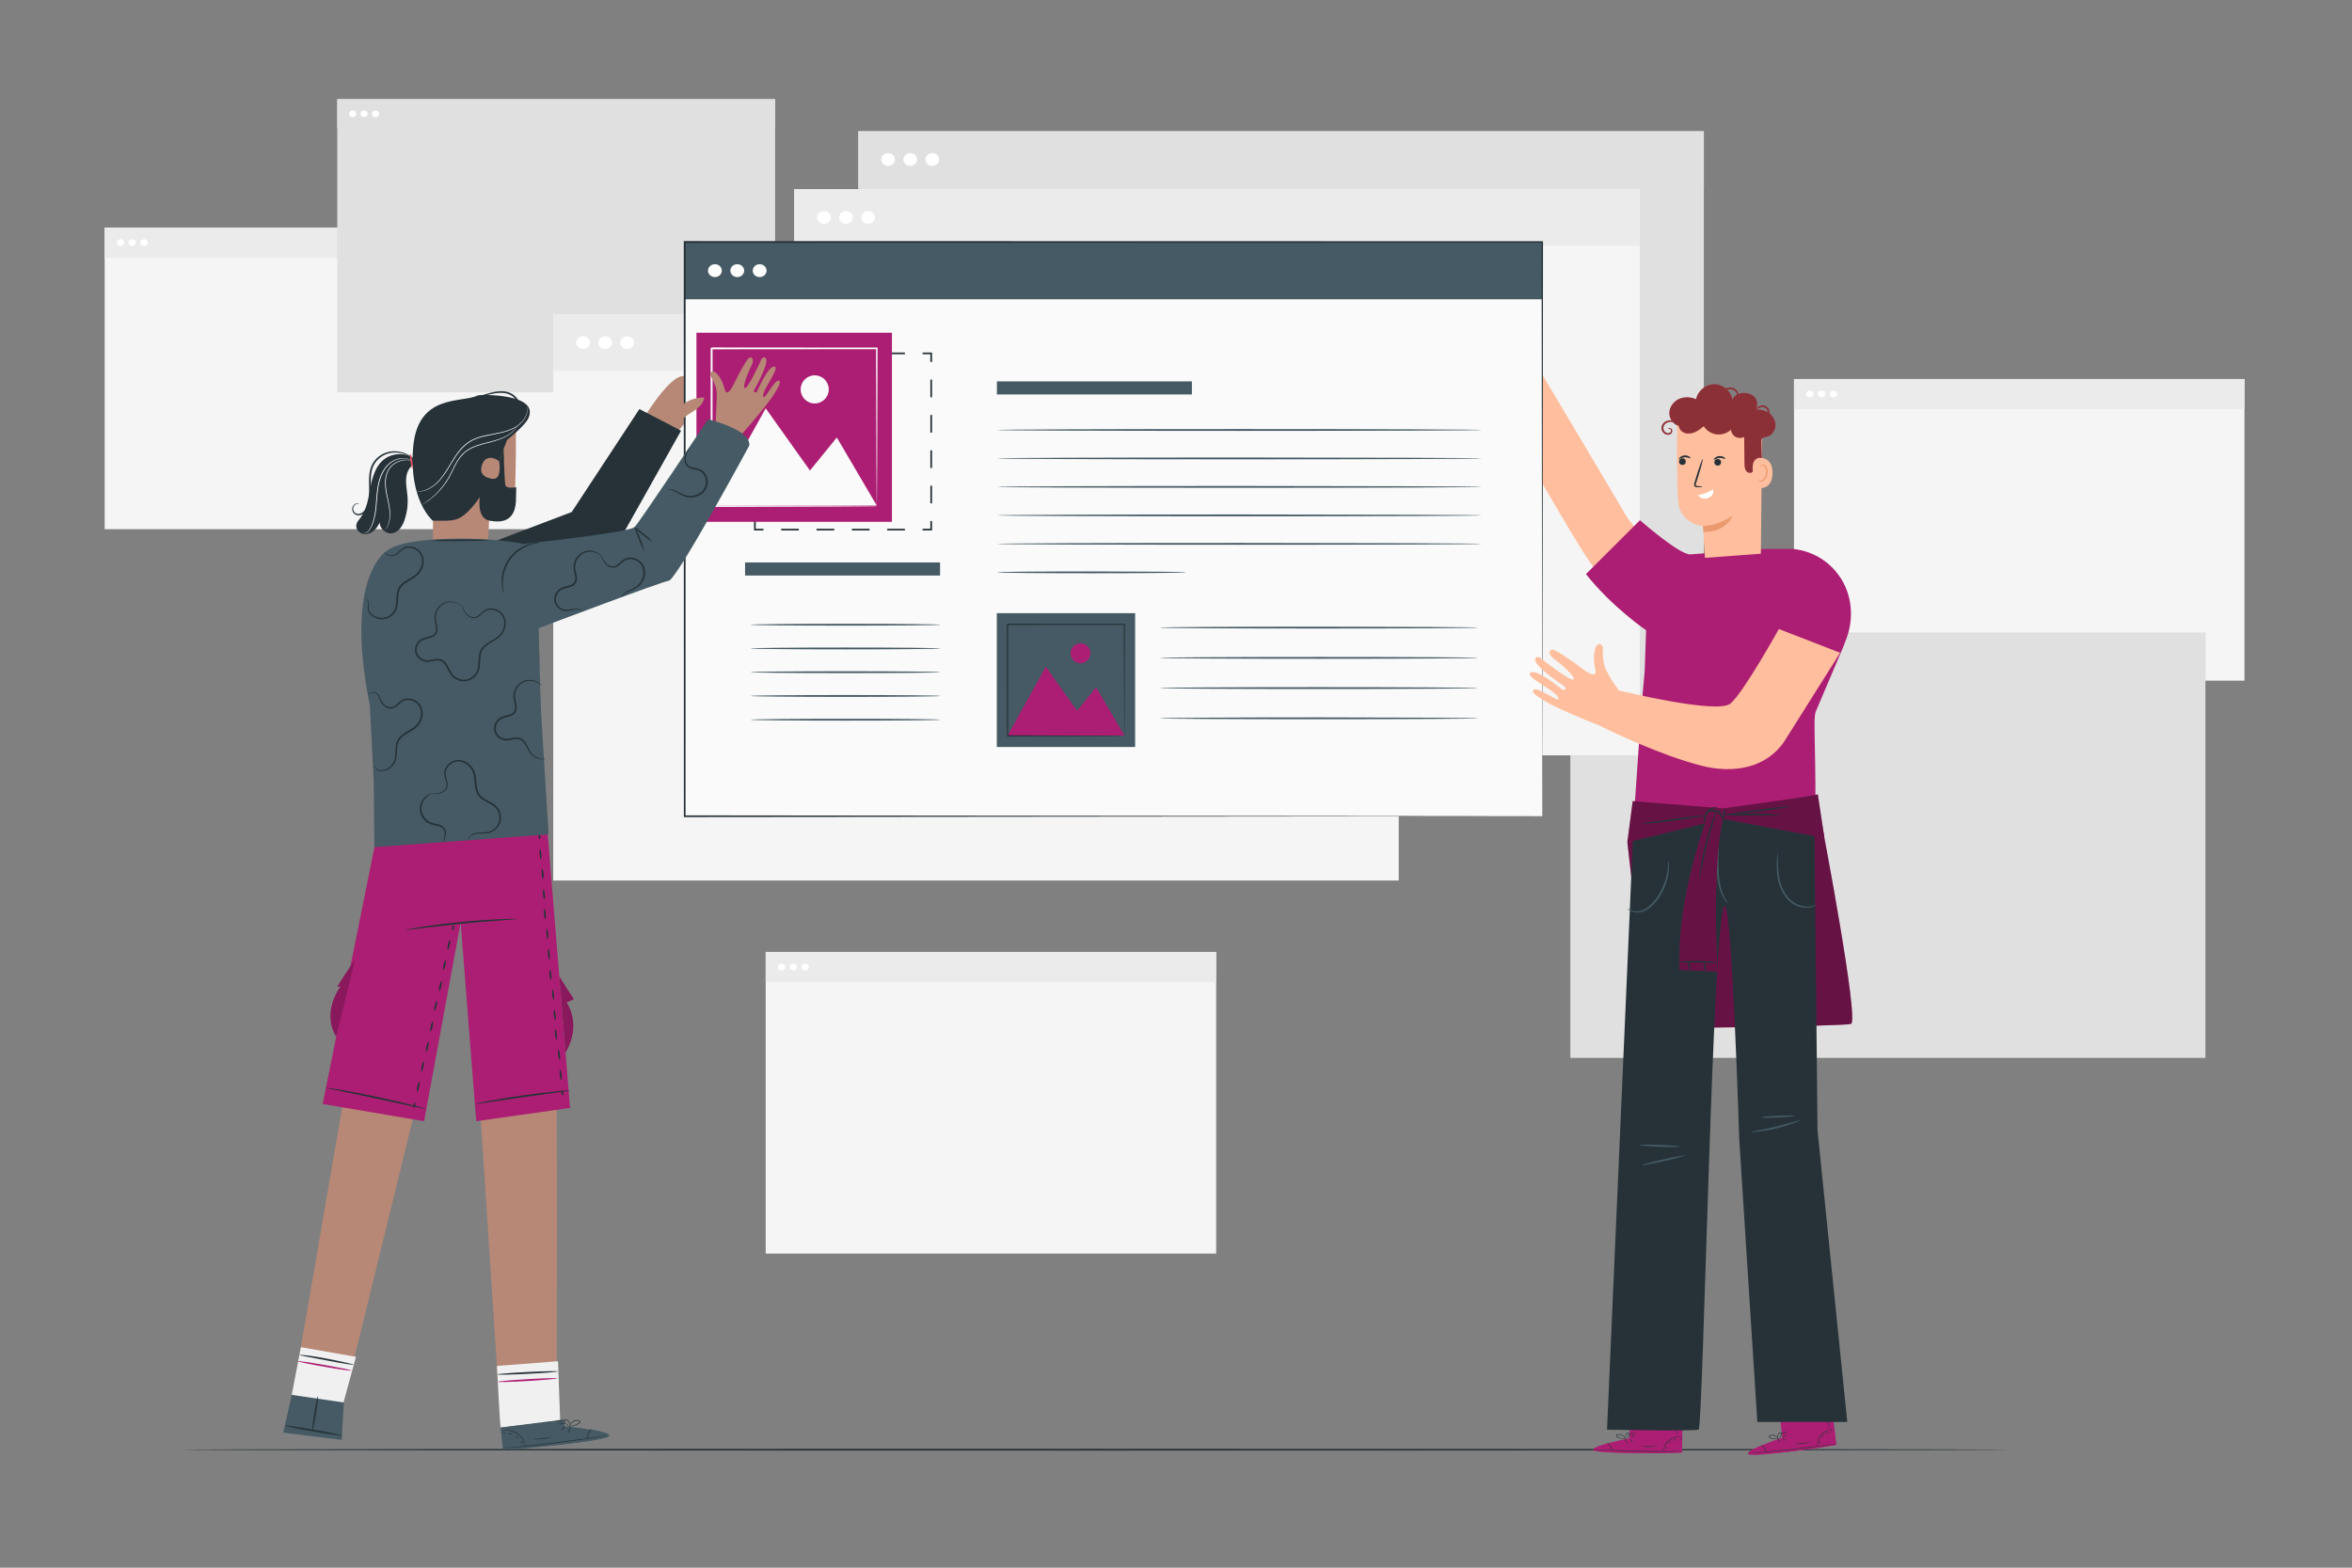 <?xml version="1.0" encoding="utf-8"?>
<!-- Generator: Adobe Illustrator 16.0.0, SVG Export Plug-In . SVG Version: 6.00 Build 0)  -->
<!DOCTYPE svg PUBLIC "-//W3C//DTD SVG 1.1//EN" "http://www.w3.org/Graphics/SVG/1.1/DTD/svg11.dtd">
<svg version="1.1" xmlns="http://www.w3.org/2000/svg" xmlns:xlink="http://www.w3.org/1999/xlink" x="0px" y="0px" width="540px"
	 height="360px" viewBox="0 0 540 360" style="enable-background:new 0 0 540 360;" xml:space="preserve">
<rect x="0" y="0" width="540" height="360" fill="#808080" stroke="none"/>
<g id="Background_Complete">
	<g>
		<g>
			<g>
				<rect x="411.89" y="87.04" style="fill:#F5F5F5;" width="103.42" height="69.26"/>
			</g>
		</g>
		<g>
			<g>
				<rect x="411.89" y="87.04" style="fill:#EBEBEB;" width="103.42" height="6.92"/>
			</g>
		</g>
		<g>
			<g>
				<ellipse style="fill:#FFFFFF;" cx="415.53" cy="90.5" rx="0.84" ry="0.78"/>
			</g>
		</g>
		<g>
			<g>
				<ellipse style="fill:#FFFFFF;" cx="418.23" cy="90.5" rx="0.84" ry="0.78"/>
			</g>
		</g>
		<g>
			<g>
				<ellipse style="fill:#FFFFFF;" cx="420.93" cy="90.5" rx="0.84" ry="0.78"/>
			</g>
		</g>
	</g>
	<g>
		<g>
			<g>
				<rect x="197.07" y="30.14" style="fill:#E0E0E0;" width="194.12" height="130.01"/>
			</g>
		</g>
		<g>
			<g>
				<rect x="197.07" y="30.14" style="fill:#E0E0E0;" width="194.12" height="12.99"/>
			</g>
		</g>
		<g>
			<g>
				<ellipse style="fill:#FFFFFF;" cx="203.91" cy="36.63" rx="1.57" ry="1.46"/>
			</g>
		</g>
		<g>
			<g>
				<ellipse style="fill:#FFFFFF;" cx="208.98" cy="36.63" rx="1.57" ry="1.46"/>
			</g>
		</g>
		<g>
			<g>
				<ellipse style="fill:#FFFFFF;" cx="214.04" cy="36.63" rx="1.57" ry="1.46"/>
			</g>
		</g>
	</g>
	<g>
		<g>
			<g>
				<rect x="360.54" y="145.27" style="fill:#E0E0E0;" width="145.81" height="97.66"/>
			</g>
		</g>
		<g>
			<g>
				<rect x="360.54" y="145.27" style="fill:#E0E0E0;" width="145.81" height="9.76"/>
			</g>
		</g>
		<g>
			<g>
				<ellipse style="fill:#FFFFFF;" cx="365.67" cy="150.15" rx="1.18" ry="1.1"/>
			</g>
		</g>
		<g>
			<g>
				<ellipse style="fill:#FFFFFF;" cx="369.48" cy="150.15" rx="1.18" ry="1.1"/>
			</g>
		</g>
		<g>
			<g>
				<ellipse style="fill:#FFFFFF;" cx="373.28" cy="150.15" rx="1.18" ry="1.1"/>
			</g>
		</g>
	</g>
	<g>
		<g>
			<g>
				<rect x="175.8" y="218.61" style="fill:#F5F5F5;" width="103.42" height="69.26"/>
			</g>
		</g>
		<g>
			<g>
				<rect x="175.8" y="218.61" style="fill:#EBEBEB;" width="103.42" height="6.92"/>
			</g>
		</g>
		<g>
			<g>
				<ellipse style="fill:#FFFFFF;" cx="179.45" cy="222.07" rx="0.84" ry="0.78"/>
			</g>
		</g>
		<g>
			<g>
				<ellipse style="fill:#FFFFFF;" cx="182.14" cy="222.07" rx="0.84" ry="0.78"/>
			</g>
		</g>
		<g>
			<g>
				<ellipse style="fill:#FFFFFF;" cx="184.84" cy="222.07" rx="0.84" ry="0.78"/>
			</g>
		</g>
	</g>
	<g>
		<g>
			<g>
				<rect x="24.03" y="52.26" style="fill:#F5F5F5;" width="103.42" height="69.26"/>
			</g>
		</g>
		<g>
			<g>
				<rect x="24.03" y="52.26" style="fill:#EBEBEB;" width="103.42" height="6.92"/>
			</g>
		</g>
		<g>
			<g>
				<ellipse style="fill:#FFFFFF;" cx="27.67" cy="55.72" rx="0.84" ry="0.78"/>
			</g>
		</g>
		<g>
			<g>
				<ellipse style="fill:#FFFFFF;" cx="30.37" cy="55.72" rx="0.84" ry="0.78"/>
			</g>
		</g>
		<g>
			<g>
				<ellipse style="fill:#FFFFFF;" cx="33.07" cy="55.72" rx="0.84" ry="0.78"/>
			</g>
		</g>
	</g>
	<g>
		<g>
			<g>
				<rect x="77.44" y="22.77" style="fill:#E0E0E0;" width="100.52" height="67.32"/>
			</g>
		</g>
		<g>
			<g>
				<rect x="77.44" y="22.77" style="fill:#E0E0E0;" width="100.52" height="6.73"/>
			</g>
		</g>
		<g>
			<g>
				<ellipse style="fill:#FFFFFF;" cx="80.98" cy="26.14" rx="0.81" ry="0.76"/>
			</g>
		</g>
		<g>
			<g>
				<ellipse style="fill:#FFFFFF;" cx="83.6" cy="26.14" rx="0.81" ry="0.76"/>
			</g>
		</g>
		<g>
			<g>
				<ellipse style="fill:#FFFFFF;" cx="86.22" cy="26.14" rx="0.81" ry="0.76"/>
			</g>
		</g>
	</g>
	<g>
		<g>
			<g>
				<rect x="182.35" y="43.45" style="fill:#F5F5F5;" width="194.12" height="130.01"/>
			</g>
		</g>
		<g>
			<g>
				<rect x="182.35" y="43.45" style="fill:#EBEBEB;" width="194.12" height="12.99"/>
			</g>
		</g>
		<g>
			<g>
				<ellipse style="fill:#FFFFFF;" cx="189.18" cy="49.94" rx="1.57" ry="1.46"/>
			</g>
		</g>
		<g>
			<g>
				<ellipse style="fill:#FFFFFF;" cx="194.25" cy="49.94" rx="1.57" ry="1.46"/>
			</g>
		</g>
		<g>
			<g>
				<ellipse style="fill:#FFFFFF;" cx="199.31" cy="49.94" rx="1.57" ry="1.46"/>
			</g>
		</g>
	</g>
	<g>
		<g>
			<g>
				<rect x="127.02" y="72.19" style="fill:#F5F5F5;" width="194.12" height="130.01"/>
			</g>
		</g>
		<g>
			<g>
				<rect x="127.02" y="72.19" style="fill:#EBEBEB;" width="194.12" height="12.99"/>
			</g>
		</g>
		<g>
			<g>
				<ellipse style="fill:#FFFFFF;" cx="133.86" cy="78.68" rx="1.57" ry="1.46"/>
			</g>
		</g>
		<g>
			<g>
				<ellipse style="fill:#FFFFFF;" cx="138.92" cy="78.68" rx="1.57" ry="1.46"/>
			</g>
		</g>
		<g>
			<g>
				<ellipse style="fill:#FFFFFF;" cx="143.98" cy="78.68" rx="1.57" ry="1.46"/>
			</g>
		</g>
	</g>
</g>
<g id="Background_Simple" style="display:none;">
</g>
<g id="Floor">
	<g>
		<g>
			<path style="fill:#263238;" d="M460.85,332.9c0,0.11-93.87,0.21-209.64,0.21c-115.81,0-209.66-0.09-209.66-0.21
				c0-0.11,93.85-0.21,209.66-0.21C366.98,332.7,460.85,332.79,460.85,332.9z"/>
		</g>
	</g>
</g>
<g id="Characters">
	<g>
		<g>
			<path style="fill:#FFBE9D;" d="M380,125.9c0,0-5.58-5.63-6.38-7c-4.16-7.13-22.43-37.75-22.43-37.75L341.07,88
				c0,0,20.87,37.55,25.15,42.71c4.28,5.16,10.29,10.3,10.29,10.3L380,125.9z"/>
		</g>
		<g>
			<g>
				<path style="fill:#B78876;" d="M146.69,97.77c0.02,0.01,6.96-12.07,10.44-11.38c3.49,0.68,6.55,3.21,6.55,3.21l-8.87,10.42
					L146.69,97.77z"/>
			</g>
			<g>
				<polygon style="fill:#263238;" points="106.17,127.11 131.26,117.58 146.8,93.94 156.37,98.9 138.28,131.12 108.55,142.4 				
					"/>
			</g>
		</g>
		<g>
			<g>
				<g>
					<g>
						<g>
							<g>
								<rect x="157.2" y="55.56" style="fill:#FAFAFA;" width="196.9" height="131.87"/>
							</g>
						</g>
					</g>
					<g>
						<g>
							<g>
								<rect x="157.2" y="55.56" style="fill:#455A64;" width="196.9" height="13.17"/>
							</g>
						</g>
					</g>
					<g>
						<g>
							<g>
								<ellipse style="fill:#FFFFFF;" cx="164.14" cy="62.15" rx="1.59" ry="1.48"/>
							</g>
						</g>
					</g>
					<g>
						<g>
							<g>
								<ellipse style="fill:#FFFFFF;" cx="169.27" cy="62.15" rx="1.59" ry="1.48"/>
							</g>
						</g>
					</g>
					<g>
						<g>
							<g>
								<ellipse style="fill:#FFFFFF;" cx="174.41" cy="62.15" rx="1.59" ry="1.48"/>
							</g>
						</g>
					</g>
				</g>
				<g>
					<g>
						<g>
							<g>
								<path style="fill:#263238;" d="M354.1,187.44c0-1.34-0.07-51.54-0.16-131.87l0.16,0.16c-54.26,0.01-122.7,0.03-196.88,0.04
									h-0.02l0.21-0.21c-0.01,46.98-0.01,91.66-0.02,131.87l-0.19-0.19C273.17,187.36,352.42,187.43,354.1,187.44
									c-1.68,0-80.92,0.08-196.9,0.19l-0.19,0v-0.19c-0.01-40.21-0.01-84.89-0.02-131.87v-0.21h0.21h0.02
									c74.18,0.02,142.62,0.03,196.88,0.04h0.16v0.16C354.16,135.9,354.1,186.1,354.1,187.44z"/>
							</g>
						</g>
					</g>
				</g>
			</g>
			<g>
				<g>
					<polygon style="fill:#263238;" points="213.99,121.81 211.82,121.81 211.82,121.42 213.59,121.42 213.59,119.65 213.99,119.65 
											"/>
				</g>
				<g>
					<path style="fill:#263238;" d="M207.76,121.81h-4.06v-0.39h4.06V121.81z M199.64,121.81h-4.06v-0.39h4.06V121.81z
						 M191.53,121.81h-4.06v-0.39h4.06V121.81z M183.41,121.81h-4.06v-0.39h4.06V121.81z"/>
				</g>
				<g>
					<polygon style="fill:#263238;" points="175.29,121.81 173.12,121.81 173.12,119.65 173.52,119.65 173.52,121.42 175.29,121.42 
											"/>
				</g>
				<g>
					<path style="fill:#263238;" d="M173.52,115.59h-0.39v-4.06h0.39V115.59z M173.52,107.47h-0.39v-4.06h0.39V107.47z
						 M173.52,99.35h-0.39v-4.06h0.39V99.35z M173.52,91.23h-0.39v-4.06h0.39V91.23z"/>
				</g>
				<g>
					<polygon style="fill:#263238;" points="173.52,83.12 173.12,83.12 173.12,80.95 175.29,80.95 175.29,81.34 173.52,81.34 					
						"/>
				</g>
				<g>
					<path style="fill:#263238;" d="M207.76,81.34h-4.06v-0.39h4.06V81.34z M199.64,81.34h-4.06v-0.39h4.06V81.34z M191.53,81.34
						h-4.06v-0.39h4.06V81.34z M183.41,81.34h-4.06v-0.39h4.06V81.34z"/>
				</g>
				<g>
					<polygon style="fill:#263238;" points="213.99,83.12 213.59,83.12 213.59,81.34 211.82,81.34 211.82,80.95 213.99,80.95 					
						"/>
				</g>
				<g>
					<path style="fill:#263238;" d="M213.99,115.59h-0.39v-4.06h0.39V115.59z M213.99,107.47h-0.39v-4.06h0.39V107.47z
						 M213.99,99.35h-0.39v-4.06h0.39V99.35z M213.99,91.23h-0.39v-4.06h0.39V91.23z"/>
				</g>
			</g>
			<g>
				<g>
					<rect x="171.06" y="129.16" style="fill:#455A64;" width="44.77" height="3"/>
				</g>
				<g>
					<rect x="228.88" y="87.58" style="fill:#455A64;" width="44.77" height="3"/>
				</g>
				<g>
					<g>
						<path style="fill:#455A64;" d="M340.24,98.74c0,0.11-24.93,0.21-55.67,0.21c-30.76,0-55.68-0.09-55.68-0.21
							s24.92-0.21,55.68-0.21C315.31,98.53,340.24,98.62,340.24,98.74z"/>
					</g>
				</g>
				<g>
					<g>
						<path style="fill:#455A64;" d="M340.24,105.27c0,0.11-24.93,0.21-55.67,0.21c-30.76,0-55.68-0.09-55.68-0.21
							s24.92-0.21,55.68-0.21C315.31,105.07,340.24,105.16,340.24,105.27z"/>
					</g>
				</g>
				<g>
					<g>
						<path style="fill:#455A64;" d="M340.24,111.81c0,0.11-24.93,0.21-55.67,0.21c-30.76,0-55.68-0.09-55.68-0.21
							s24.92-0.21,55.68-0.21C315.31,111.61,340.24,111.7,340.24,111.81z"/>
					</g>
				</g>
				<g>
					<g>
						<path style="fill:#455A64;" d="M340.24,118.35c0,0.11-24.93,0.21-55.67,0.21c-30.76,0-55.68-0.09-55.68-0.21
							s24.92-0.21,55.68-0.21C315.31,118.15,340.24,118.24,340.24,118.35z"/>
					</g>
				</g>
				<g>
					<g>
						<path style="fill:#455A64;" d="M340.24,124.89c0,0.11-24.93,0.21-55.67,0.21c-30.76,0-55.68-0.09-55.68-0.21
							s24.92-0.21,55.68-0.21C315.31,124.69,340.24,124.78,340.24,124.89z"/>
					</g>
				</g>
				<g>
					<g>
						<path style="fill:#455A64;" d="M272.35,131.43c0,0.11-9.73,0.21-21.73,0.21c-12.01,0-21.73-0.09-21.73-0.21
							s9.73-0.21,21.73-0.21C262.62,131.23,272.35,131.32,272.35,131.43z"/>
					</g>
				</g>
				<g>
					<g>
						<path style="fill:#455A64;" d="M339.42,144.12c0,0.11-16.39,0.21-36.59,0.21c-20.21,0-36.6-0.09-36.6-0.21
							s16.38-0.21,36.6-0.21C323.04,143.92,339.42,144.01,339.42,144.12z"/>
					</g>
				</g>
				<g>
					<g>
						<path style="fill:#455A64;" d="M339.42,151.07c0,0.11-16.39,0.21-36.59,0.21c-20.21,0-36.6-0.09-36.6-0.21
							c0-0.11,16.38-0.21,36.6-0.21C323.04,150.86,339.42,150.95,339.42,151.07z"/>
					</g>
				</g>
				<g>
					<g>
						<path style="fill:#455A64;" d="M339.42,158.01c0,0.11-16.39,0.21-36.59,0.21c-20.21,0-36.6-0.09-36.6-0.21
							s16.38-0.21,36.6-0.21C323.04,157.8,339.42,157.9,339.42,158.01z"/>
					</g>
				</g>
				<g>
					<g>
						<path style="fill:#455A64;" d="M339.42,164.95c0,0.11-16.39,0.21-36.59,0.21c-20.21,0-36.6-0.09-36.6-0.21
							c0-0.11,16.38-0.21,36.6-0.21C323.04,164.75,339.42,164.84,339.42,164.95z"/>
					</g>
				</g>
				<g>
					<g>
						<ellipse style="fill:#455A64;" cx="194.13" cy="143.46" rx="21.81" ry="0.21"/>
					</g>
				</g>
				<g>
					<g>
						<ellipse style="fill:#455A64;" cx="194.13" cy="148.91" rx="21.81" ry="0.21"/>
					</g>
				</g>
				<g>
					<g>
						<ellipse style="fill:#455A64;" cx="194.13" cy="154.36" rx="21.81" ry="0.21"/>
					</g>
				</g>
				<g>
					<g>
						<ellipse style="fill:#455A64;" cx="194.13" cy="159.82" rx="21.81" ry="0.21"/>
					</g>
				</g>
				<g>
					<g>
						<ellipse style="fill:#455A64;" cx="194.13" cy="165.27" rx="21.81" ry="0.21"/>
					</g>
				</g>
				<g>
					<g>
						<g>
							<g>
								<rect x="228.86" y="140.81" style="fill:#455A64;" width="31.76" height="30.73"/>
							</g>
						</g>
					</g>
					<g>
						<g>
							<g>
								<polygon style="fill:#AC1E73;" points="231.32,168.91 240.11,153.1 247.29,163.21 251.66,157.84 258.16,168.91 								"/>
							</g>
						</g>
					</g>
					<g>
						<g>
							<g>
								<circle style="fill:#AC1E73;" cx="248.07" cy="150.02" r="2.29"/>
							</g>
						</g>
					</g>
					<g>
						<g>
							<g>
								<g>
									<path style="fill:#263238;" d="M258.16,169c0,0,0-0.04-0.01-0.13c0-0.09,0-0.21-0.01-0.36c0-0.33-0.01-0.79-0.02-1.38
										c-0.01-1.22-0.02-2.98-0.03-5.22c-0.02-4.49-0.04-10.88-0.07-18.55l0.13,0.13c-7.77,0.01-16.99,0.01-26.83,0.02
										c-0.04,0.03,0.28-0.28,0.15-0.15v0.01v0.01v0.03v0.05v0.11v0.22v0.44v0.87c0,0.58,0,1.16,0,1.73c0,1.15,0,2.29,0,3.42
										c0,2.26,0,4.47,0,6.62c0,4.3-0.01,8.37-0.01,12.12l-0.13-0.13c8.01,0.03,14.7,0.05,19.4,0.07c2.35,0.01,4.2,0.03,5.47,0.03
										c0.62,0.01,1.11,0.01,1.45,0.02c0.16,0,0.28,0.01,0.38,0.01C258.11,168.99,258.16,169,258.16,169c0,0-0.04,0-0.12,0.01
										c-0.09,0-0.21,0-0.36,0.01c-0.34,0-0.81,0.01-1.43,0.02c-1.27,0.01-3.11,0.02-5.44,0.03c-4.72,0.02-11.44,0.04-19.49,0.07
										l-0.13,0V169c0-3.74-0.01-7.81-0.01-12.12c0-2.15,0-4.36,0-6.62c0-1.13,0-2.27,0-3.42c0-0.58,0-1.15,0-1.73v-0.87v-0.44
										v-0.22v-0.11v-0.05v-0.03v-0.01v-0.01c-0.14,0.13,0.18-0.19,0.15-0.16c9.85,0.01,19.06,0.02,26.83,0.02h0.13l0,0.13
										c-0.03,7.71-0.05,14.13-0.07,18.64c-0.01,2.23-0.03,3.98-0.03,5.19c-0.01,0.58-0.01,1.04-0.01,1.36
										c0,0.14-0.01,0.26-0.01,0.34C258.16,168.96,258.16,169,258.16,169z"/>
								</g>
							</g>
						</g>
					</g>
				</g>
			</g>
		</g>
		<g>
			<g>
				<g>
					<g>
						<rect x="159.9" y="76.41" style="fill:#AC1E73;" width="44.88" height="43.42"/>
					</g>
				</g>
			</g>
			<g>
				<g>
					<g>
						<polygon style="fill:#FAFAFA;" points="163.38,116.11 175.8,93.77 185.96,108.05 192.13,100.47 201.31,116.11 						"/>
					</g>
				</g>
			</g>
			<g>
				<g>
					<g>
						<circle style="fill:#FAFAFA;" cx="187.05" cy="89.42" r="3.23"/>
					</g>
				</g>
			</g>
			<g>
				<g>
					<g>
						<g>
							<path style="fill:#FAFAFA;" d="M201.31,116.24c0,0-0.01-0.06-0.01-0.18c0-0.13-0.01-0.3-0.01-0.51
								c0-0.46-0.01-1.11-0.02-1.95c-0.01-1.72-0.03-4.21-0.05-7.37c-0.02-6.34-0.06-15.37-0.09-26.22l0.18,0.18
								c-10.98,0.01-24,0.02-37.92,0.03c-0.05,0.04,0.4-0.4,0.21-0.21v0.01v0.02v0.04v0.08v0.16v0.31v0.62v1.23
								c0,0.82,0,1.64,0,2.45c0,1.63,0,3.24,0,4.83c0,3.19,0,6.32-0.01,9.36c-0.01,6.08-0.01,11.83-0.02,17.12l-0.19-0.19
								c11.32,0.04,20.77,0.07,27.42,0.09c3.31,0.02,5.93,0.04,7.73,0.05c0.88,0.01,1.57,0.02,2.05,0.02c0.22,0,0.4,0.01,0.53,0.01
								C201.24,116.23,201.3,116.23,201.31,116.24c0,0-0.05,0.01-0.17,0.01c-0.13,0-0.3,0.01-0.51,0.01
								c-0.48,0.01-1.15,0.01-2.02,0.02c-1.8,0.01-4.4,0.03-7.69,0.05c-6.68,0.02-16.17,0.06-27.54,0.09l-0.19,0v-0.19
								c-0.01-5.29-0.01-11.04-0.02-17.12c0-3.04,0-6.17-0.01-9.36c0-1.6,0-3.21,0-4.83c0-0.81,0-1.63,0-2.45v-1.23l0-0.62v-0.31
								v-0.16v-0.08v-0.04v-0.02v-0.01c-0.19,0.19,0.26-0.27,0.22-0.22c13.92,0.01,26.94,0.02,37.92,0.03l0.18,0V80
								c-0.04,10.89-0.07,19.96-0.09,26.34c-0.02,3.14-0.04,5.62-0.05,7.33c-0.01,0.83-0.02,1.47-0.02,1.92
								c0,0.2-0.01,0.36-0.01,0.49C201.31,116.19,201.31,116.24,201.31,116.24z"/>
						</g>
					</g>
				</g>
			</g>
		</g>
		<g>
			<g>
				<path style="fill:#B78876;" d="M172.42,97.27c1.91-2.25,4.16-4.98,5.16-6.55c1.86-2.92,1.6-3.1,1.23-3.27
					c-1-0.45-3.46,5.01-3.6,3.51c-0.14-1.5,3.77-6.31,2.7-6.74c-1.39-0.56-3.86,5.21-4.1,5.68c-0.24,0.46-0.93,0.12-0.68-0.3
					c0.35-0.59,3.87-6.93,2.51-7.49c-0.75-0.31-1.15,1.12-1.15,1.12s-2.86,6.18-3.49,5.9c-0.64-0.29,0.92-3.98,1.53-5.19
					c0.61-1.19,0.29-1.98-0.45-1.82c-0.51,0.11-2.47,3.75-3.04,4.96c-0.58,1.21-2.11,4.54-2.67,2.25c-0.57-2.29-1.85-3.85-2.47-4.03
					c-0.63-0.18-1.09,0.65-0.64,1.22c0.36,0.47,0.74,1.43,0.99,2.16c0.21,0.61,0.32,1.24,0.32,1.88c0,0.55-0.02,1.04-0.04,1.48
					l-0.22,4.69l5.36,3.67L172.42,97.27z"/>
			</g>
			<g>
				<g>
					<path style="fill:#B78876;" d="M109.33,240.97l5.56,85.01l12.9-1.42c0,0,0.32-82.87-0.29-82.83
						C126.89,241.78,109.33,240.97,109.33,240.97z"/>
				</g>
				<g>
					<polygon style="fill:#B78876;" points="81.28,238.53 66.76,322.81 78.23,324.56 98.32,242.54 					"/>
				</g>
			</g>
			<g>
				<g>
					<g>
						<path style="fill:#B78876;" d="M99.48,96.81l-0.09,29.23l12.54,0.6l0.36-7.11c0,0,4.45,0.88,5.6-3.25
							c0.73-2.64,0.55-23.06,0.55-23.06L99.48,96.81z"/>
					</g>
					<g>
						<path style="fill:#263238;" d="M121.28,96.1c-0.84,1.75-4.87,4.94-4.87,4.94l-1.82,4.87c-1.58-1.24-3.7-1.17-4.1,1.61
							c-0.29,2,2.2,2.41,2.2,2.41c-1.45,2.47-2.43,4.46-4.55,6.81c-2.29,2.54-3.57,2.8-6.05,2.84h-2.73c0,0-5.59-4.67-4.49-16.98
							c1.11-12.31,11.19-9.98,14.82-11.79C110.14,90.58,124.09,90.27,121.28,96.1z"/>
					</g>
				</g>
				<g>
					<path style="fill:#263238;" d="M94.62,105.01c-2.09-1.18-4.91-0.89-6.71,0.69c-1.81,1.58-2.46,4.08-2.9,6.44
						c-0.44,2.36-0.81,4.85-2.25,6.76c-0.37,0.49-0.82,0.96-0.94,1.56c-0.18,0.87,0.45,1.78,1.28,2.07c0.84,0.3,1.8,0.05,2.51-0.48
						c0.71-0.53,1.21-1.3,1.57-2.11c-0.04,1.5,1.54,2.82,3,2.5c1.42-0.3,2.29-1.75,2.74-3.13c0.55-1.67,0.78-3.45,0.65-5.2
						c-0.12-1.61-0.52-3.24-0.25-4.83c0.27-1.6,1.52-3.2,3.14-3.14"/>
				</g>
				<g>
					<path style="fill:#263238;" d="M114.59,105.91c0,0,0.68,3.65-1.02,4.02c-0.75,0.16-1.61-0.22-1.61-0.22l-1.71,3.77
						c0,0-1.08,5.41,2.03,6.05c2.89,0.6,5.88,0.21,6.17-4.36l0.08-3.3c0,0-2.29,0.52-2.51-0.53c-0.22-1.04-0.39-8.25-0.39-8.25
						L114.59,105.91z"/>
				</g>
				<g>
					<g>
						<path style="fill:#263238;" d="M82.48,115.6c0.01,0.05-0.43-0.09-0.96,0.32c-0.25,0.2-0.49,0.57-0.44,1.02
							c0.04,0.44,0.38,0.95,0.93,1.05c0.55,0.11,1.2-0.16,1.63-0.7c0.44-0.53,0.73-1.25,0.91-2.02c0.36-1.56,0.14-3.37,0.18-5.27
							c0.02-0.95,0.14-1.91,0.46-2.77c0.32-0.87,0.87-1.62,1.5-2.17c1.29-1.12,2.87-1.5,4.13-1.43c1.27,0.06,2.24,0.45,2.86,0.78
							c0.31,0.16,0.54,0.32,0.68,0.42c0.15,0.11,0.22,0.18,0.21,0.19c-0.02,0.03-0.34-0.19-0.96-0.47
							c-0.62-0.27-1.58-0.61-2.79-0.63c-1.2-0.03-2.68,0.37-3.87,1.43c-0.59,0.53-1.08,1.21-1.38,2.02
							c-0.29,0.81-0.4,1.71-0.42,2.65c-0.04,1.86,0.18,3.7-0.22,5.35c-0.21,0.81-0.52,1.57-1.02,2.16
							c-0.49,0.59-1.27,0.92-1.95,0.76c-0.7-0.16-1.07-0.8-1.1-1.32c-0.04-0.55,0.28-0.97,0.57-1.17
							C82.05,115.38,82.51,115.59,82.48,115.6z"/>
					</g>
				</g>
				<g>
					<g>
						<path style="fill:#263238;" d="M114.91,96.21c0.01-0.03,0.25,0.04,0.7,0.05c0.44,0.02,1.11-0.04,1.79-0.42
							c0.68-0.36,1.34-1.12,1.49-2.14c0.08-0.5,0.02-1.04-0.22-1.53c-0.23-0.49-0.63-0.93-1.12-1.25c-0.99-0.67-2.19-0.77-3.23-0.68
							c-1.05,0.09-1.98,0.35-2.77,0.55c-1.58,0.43-2.6,0.51-2.61,0.45c0-0.03,0.24-0.08,0.68-0.19c0.44-0.11,1.07-0.29,1.85-0.53
							c0.78-0.23,1.72-0.52,2.81-0.64c1.08-0.12,2.39-0.03,3.49,0.71c0.54,0.36,1,0.85,1.26,1.42c0.27,0.57,0.32,1.2,0.22,1.76
							c-0.18,1.14-0.96,1.98-1.72,2.34c-0.77,0.37-1.48,0.38-1.94,0.32C115.14,96.36,114.9,96.23,114.91,96.21z"/>
					</g>
				</g>
				<g>
					<g>
						<path style="fill:#FFFFFF;" d="M95.5,112.88c0,0,0.12-0.01,0.35,0c0.23-0.01,0.57-0.02,0.99-0.12c0.84-0.17,2.04-0.67,3.2-1.7
							c1.17-1.02,2.2-2.58,3.25-4.36c1.06-1.74,2.22-3.8,4.22-5.18c2.03-1.35,4.38-1.62,6.38-2.02c2.02-0.37,3.82-0.93,5.06-1.88
							c1.24-0.94,1.85-2.12,2.05-2.95c0.2-0.85,0.09-1.34,0.12-1.34c0,0,0.13,0.49-0.06,1.35c-0.18,0.85-0.79,2.06-2.04,3.03
							c-1.25,0.98-3.08,1.56-5.1,1.94c-2,0.41-4.33,0.68-6.31,2.01c-1.96,1.35-3.12,3.38-4.19,5.12c-1.05,1.77-2.1,3.34-3.3,4.37
							c-1.18,1.04-2.41,1.53-3.27,1.68C95.99,112.98,95.5,112.88,95.5,112.88z"/>
					</g>
				</g>
				<g>
					<g>
						<path style="fill:#FFFFFF;" d="M96.72,115.98c0,0,0.08-0.06,0.25-0.17c0.17-0.1,0.41-0.26,0.73-0.47
							c0.62-0.42,1.5-1.07,2.45-2.01c0.95-0.94,1.98-2.18,2.85-3.72c0.88-1.53,1.52-3.43,2.86-5.03c1.37-1.62,3.35-2.28,5.04-2.74
							c1.72-0.45,3.29-0.79,4.51-1.34c1.23-0.52,2.11-1.2,2.61-1.75c0.5-0.56,0.68-0.94,0.7-0.92c0,0-0.16,0.39-0.66,0.97
							c-0.49,0.58-1.37,1.27-2.61,1.81c-1.23,0.57-2.81,0.93-4.52,1.38c-1.69,0.46-3.63,1.12-4.96,2.7
							c-1.32,1.56-1.96,3.45-2.85,4.99c-0.88,1.55-1.93,2.8-2.9,3.73c-0.97,0.94-1.86,1.57-2.5,1.98
							C97.1,115.8,96.72,115.98,96.72,115.98z"/>
					</g>
				</g>
				<g>
					<g>
						<path style="fill:#FFFFFF;" d="M88.49,121.67c-0.01-0.01,0.17-0.24,0.4-0.7c0.23-0.46,0.48-1.18,0.55-2.11
							c0.08-0.92-0.03-2.03-0.28-3.24c-0.24-1.21-0.61-2.52-0.73-3.96c-0.11-1.42,0.1-2.85,0.78-3.92c0.68-1.07,1.71-1.68,2.61-1.95
							c0.91-0.28,1.69-0.24,2.21-0.15c0.52,0.1,0.78,0.24,0.78,0.24c-0.01,0.02-0.28-0.09-0.79-0.18c-0.51-0.07-1.28-0.09-2.16,0.2
							c-0.87,0.28-1.87,0.88-2.52,1.92c-0.66,1.03-0.86,2.42-0.75,3.83c0.11,1.41,0.48,2.72,0.71,3.94
							c0.25,1.21,0.35,2.34,0.25,3.28c-0.08,0.94-0.36,1.67-0.61,2.13C88.7,121.46,88.49,121.67,88.49,121.67z"/>
					</g>
				</g>
				<g>
					<g>
						<path style="fill:#FFFFFF;" d="M83.38,122.44c-0.01-0.03,0.36,0.08,0.86-0.26c0.5-0.33,0.94-1.09,1.28-2.09
							c0.35-1,0.58-2.25,0.72-3.64c0.14-1.4,0.19-2.95,0.44-4.56c0.25-1.61,0.77-3.12,1.6-4.29c0.81-1.17,1.93-1.94,2.98-2.21
							c1.04-0.31,1.94-0.19,2.51-0.02c0.57,0.19,0.84,0.4,0.84,0.4c-0.01,0.02-0.29-0.17-0.85-0.34c-0.56-0.16-1.45-0.25-2.46,0.07
							c-1.01,0.28-2.09,1.04-2.88,2.19c-0.8,1.15-1.31,2.63-1.56,4.23c-0.25,1.6-0.3,3.15-0.45,4.55c-0.14,1.4-0.39,2.66-0.76,3.67
							c-0.35,1-0.83,1.78-1.36,2.11C83.74,122.57,83.36,122.43,83.38,122.44z"/>
					</g>
				</g>
				<g>
					<g>
						<path style="fill:#E8505B;" d="M94.67,107.61c-0.11,0.01-0.3-0.73-0.43-1.65c-0.09-0.67-0.12-1.26-0.08-1.53l0.08,0.08
							c0.06-0.04,0-0.03,0-0.01c-0.01,0.01-0.01,0.03-0.01,0.04c0,0.01-0.03,0.04-0.07-0.01c-0.02-0.03-0.08-0.15,0.09-0.2
							l0.05-0.01l0.04,0.09c0.1,0.25,0.23,0.83,0.32,1.5C94.77,106.83,94.78,107.6,94.67,107.61z"/>
					</g>
				</g>
			</g>
			<g>
				<g>
					<polygon style="fill:#AC1E73;" points="86.89,189.95 74.09,253.52 97.37,257.47 105.76,211.86 109.33,257.47 130.88,254.42 
						125.36,186.76 					"/>
				</g>
				<g>
					<g>
						<path style="fill:#263238;" d="M118.6,211.03c0,0.03-0.36,0.07-1,0.12c-0.73,0.06-1.64,0.13-2.73,0.21
							c-2.31,0.17-5.5,0.42-9.01,0.77c-3.51,0.35-6.69,0.73-8.99,1.01c-1.08,0.13-2,0.24-2.72,0.33c-0.64,0.07-1,0.1-1.01,0.07
							s0.34-0.11,0.98-0.23c0.64-0.12,1.56-0.28,2.71-0.46c2.29-0.36,5.46-0.78,8.99-1.13c3.52-0.35,6.72-0.55,9.03-0.65
							c1.16-0.05,2.1-0.08,2.74-0.08S118.6,211.01,118.6,211.03z"/>
					</g>
				</g>
				<g>
					<g>
						<g>
							<path style="fill:#AC1E73;" d="M128.41,224.11c0.02,0.29,3.35,5.34,3.35,5.34l-1.68,0.75c0,0,3.64,5.03-0.24,11.49
								L128.41,224.11z"/>
						</g>
						<g>
							<path style="fill:#AC1E73;" d="M81.54,220.38c-0.28,0.19-4.12,6.17-4.12,6.17h0.75c0,0-4.47,5.77-0.97,11.53L81.54,220.38z"
								/>
						</g>
					</g>
					<g style="opacity:0.2;">
						<g>
							<path d="M128.41,224.11c0.02,0.29,3.35,5.34,3.35,5.34l-1.68,0.75c0,0,3.64,5.03-0.24,11.49L128.41,224.11z"/>
						</g>
						<g>
							<path d="M81.54,220.38c-0.28,0.19-4.12,6.17-4.12,6.17h0.75c0,0-4.47,5.77-0.97,11.53L81.54,220.38z"/>
						</g>
					</g>
				</g>
				<g>
					<g>
						<path style="fill:#263238;" d="M130.83,250.42c0,0.03-0.3,0.09-0.85,0.17c-0.64,0.09-1.41,0.2-2.32,0.32
							c-2.06,0.28-4.71,0.64-7.65,1.05c-2.93,0.43-5.59,0.83-7.64,1.13c-0.91,0.13-1.68,0.24-2.32,0.34
							c-0.55,0.07-0.85,0.1-0.86,0.07s0.29-0.11,0.83-0.23c0.54-0.12,1.32-0.28,2.3-0.46c1.94-0.37,4.64-0.82,7.63-1.25
							c2.99-0.42,5.71-0.74,7.67-0.93c0.99-0.09,1.78-0.16,2.34-0.2C130.51,250.39,130.82,250.39,130.83,250.42z"/>
					</g>
				</g>
				<g>
					<g>
						<path style="fill:#263238;" d="M97.73,254.64c-0.01,0.03-0.33-0.02-0.91-0.14c-0.66-0.14-1.48-0.31-2.45-0.52
							c-2.16-0.46-4.97-1.07-8.07-1.74c-3.11-0.65-5.92-1.23-8.08-1.68c-0.97-0.21-1.79-0.38-2.45-0.52
							c-0.58-0.13-0.89-0.21-0.89-0.24c0-0.03,0.33,0,0.92,0.09c0.59,0.08,1.43,0.21,2.47,0.39c2.09,0.36,4.96,0.9,8.12,1.57
							c3.16,0.67,6,1.34,8.05,1.86c1.03,0.26,1.85,0.48,2.42,0.64C97.42,254.51,97.74,254.61,97.73,254.64z"/>
					</g>
				</g>
				<g>
					<g>
						<g>
							
								<ellipse transform="matrix(-0.211 0.977 -0.977 -0.211 334.023 156.477)" style="fill:#263238;" cx="103.89" cy="212.97" rx="0.59" ry="0.2"/>
						</g>
					</g>
					<g>
						<g>
							
								<ellipse transform="matrix(-0.212 0.977 -0.977 -0.212 336.948 162.335)" style="fill:#263238;" cx="103.01" cy="217.05" rx="1.19" ry="0.21"/>
						</g>
					</g>
					<g>
						<g>
							
								<ellipse transform="matrix(-0.212 0.977 -0.977 -0.212 340.279 168.969)" style="fill:#263238;" cx="102" cy="221.71" rx="1.19" ry="0.21"/>
						</g>
					</g>
					<g>
						<g>
							
								<ellipse transform="matrix(-0.211 0.977 -0.977 -0.211 343.59 175.506)" style="fill:#263238;" cx="100.99" cy="226.37" rx="1.19" ry="0.21"/>
						</g>
					</g>
					<g>
						<g>
							
								<ellipse transform="matrix(-0.212 0.977 -0.977 -0.212 346.945 182.256)" style="fill:#263238;" cx="99.98" cy="231.03" rx="1.19" ry="0.21"/>
						</g>
					</g>
					<g>
						<g>
							
								<ellipse transform="matrix(-0.211 0.977 -0.977 -0.211 350.253 188.767)" style="fill:#263238;" cx="98.97" cy="235.69" rx="1.19" ry="0.21"/>
						</g>
					</g>
					<g>
						<g>
							
								<ellipse transform="matrix(-0.211 0.977 -0.977 -0.211 353.588 195.42)" style="fill:#263238;" cx="97.96" cy="240.34" rx="1.19" ry="0.21"/>
						</g>
					</g>
					<g>
						<g>
							
								<ellipse transform="matrix(-0.212 0.977 -0.977 -0.212 356.936 202.155)" style="fill:#263238;" cx="96.95" cy="245" rx="1.19" ry="0.21"/>
						</g>
					</g>
					<g>
						<g>
							
								<ellipse transform="matrix(-0.212 0.977 -0.977 -0.212 360.263 208.766)" style="fill:#263238;" cx="95.94" cy="249.66" rx="1.19" ry="0.21"/>
						</g>
					</g>
					<g>
						<g>
							
								<ellipse transform="matrix(-0.212 0.977 -0.977 -0.212 363.195 214.708)" style="fill:#263238;" cx="95.06" cy="253.74" rx="0.59" ry="0.21"/>
						</g>
					</g>
				</g>
				<g>
					<g>
						<g>
							
								<ellipse transform="matrix(0.067 0.998 -0.998 0.067 307.248 55.583)" style="fill:#263238;" cx="123.91" cy="192.06" rx="0.59" ry="0.21"/>
						</g>
					</g>
					<g>
						<g>
							
								<ellipse transform="matrix(0.069 0.998 -0.998 0.069 311.232 58.656)" style="fill:#263238;" cx="124.18" cy="196.11" rx="1.16" ry="0.2"/>
						</g>
					</g>
					<g>
						<g>
							
								<ellipse transform="matrix(0.073 0.997 -0.997 0.073 315.62 61.9)" style="fill:#263238;" cx="124.51" cy="200.73" rx="1.16" ry="0.21"/>
						</g>
					</g>
					<g>
						<g>
							
								<ellipse transform="matrix(0.077 0.997 -0.997 0.077 320.012 65.086)" style="fill:#263238;" cx="124.86" cy="205.35" rx="1.16" ry="0.21"/>
						</g>
					</g>
					<g>
						<g>
							
								<ellipse transform="matrix(0.081 0.997 -0.997 0.081 324.29 68.052)" style="fill:#263238;" cx="125.23" cy="209.96" rx="1.16" ry="0.21"/>
						</g>
					</g>
					<g>
						<g>
							
								<ellipse transform="matrix(0.084 0.996 -0.996 0.084 328.818 71.31)" style="fill:#263238;" cx="125.61" cy="214.57" rx="1.16" ry="0.21"/>
						</g>
					</g>
					<g>
						<g>
							
								<ellipse transform="matrix(0.088 0.996 -0.996 0.088 333.228 74.342)" style="fill:#263238;" cx="126.01" cy="219.19" rx="1.16" ry="0.21"/>
						</g>
					</g>
					<g>
						<g>
							
								<ellipse transform="matrix(0.092 0.996 -0.996 0.092 337.642 77.323)" style="fill:#263238;" cx="126.42" cy="223.8" rx="1.16" ry="0.21"/>
						</g>
					</g>
					<g>
						<g>
							
								<ellipse transform="matrix(0.096 0.995 -0.995 0.096 342.065 80.259)" style="fill:#263238;" cx="126.86" cy="228.4" rx="1.16" ry="0.2"/>
						</g>
					</g>
					<g>
						<g>
							
								<ellipse transform="matrix(0.1 0.995 -0.995 0.1 346.483 83.127)" style="fill:#263238;" cx="127.31" cy="233.01" rx="1.16" ry="0.21"/>
						</g>
					</g>
					<g>
						<g>
							
								<ellipse transform="matrix(0.103 0.995 -0.995 0.103 350.91 85.953)" style="fill:#263238;" cx="127.78" cy="237.61" rx="1.16" ry="0.21"/>
						</g>
					</g>
					<g>
						<g>
							
								<ellipse transform="matrix(0.107 0.994 -0.994 0.107 355.404 88.823)" style="fill:#263238;" cx="128.27" cy="242.22" rx="1.16" ry="0.21"/>
						</g>
					</g>
					<g>
						<g>
							
								<ellipse transform="matrix(0.111 0.994 -0.994 0.111 359.772 91.45)" style="fill:#263238;" cx="128.77" cy="246.82" rx="1.16" ry="0.21"/>
						</g>
					</g>
					<g>
						<g>
							
								<ellipse transform="matrix(0.114 0.994 -0.994 0.114 363.72 93.882)" style="fill:#263238;" cx="129.23" cy="250.86" rx="0.59" ry="0.21"/>
						</g>
					</g>
				</g>
			</g>
			<g>
				<g>
					<polygon style="fill:#F0F0F0;" points="66.98,320.32 69.08,309.36 81.73,311.58 78.67,322.75 					"/>
				</g>
				<g>
					<g>
						<polygon style="fill:#455A64;" points="66.98,320.32 65.04,328.99 78.46,330.65 78.94,322.06 						"/>
					</g>
					<g>
						<g>
							
								<ellipse transform="matrix(0.16 -0.987 0.987 0.16 -259.697 344.096)" style="fill:#263238;" cx="72.4" cy="324.69" rx="4" ry="0.2"/>
						</g>
					</g>
					<g>
						<g>
							<path style="fill:#263238;" d="M78.51,329.7c-0.01,0.06-0.75-0.05-1.94-0.24c-1.34-0.22-2.91-0.47-4.66-0.75
								c-1.82-0.3-3.46-0.61-4.64-0.87c-1.18-0.26-1.9-0.47-1.89-0.53c0.01-0.06,0.75,0.05,1.94,0.24c1.34,0.22,2.91,0.47,4.66,0.75
								c1.82,0.3,3.46,0.61,4.64,0.87C77.8,329.44,78.52,329.65,78.51,329.7z"/>
						</g>
					</g>
				</g>
				<g>
					<g>
						<path style="fill:#263238;" d="M81.23,313.39c-0.01,0.05-0.72-0.02-1.85-0.2c-1.14-0.18-2.7-0.46-4.42-0.79
							c-1.64-0.31-3.12-0.6-4.4-0.84c-1.13-0.22-1.82-0.36-1.82-0.42c0.01-0.05,0.72-0.01,1.86,0.13c1.14,0.14,2.71,0.4,4.43,0.73
							s3.27,0.66,4.4,0.91C80.55,313.15,81.24,313.33,81.23,313.39z"/>
					</g>
				</g>
				<g>
					<g>
						<path style="fill:#AC1E73;" d="M80.71,314.74c-0.01,0.05-0.72-0.02-1.84-0.17c-1.13-0.16-2.68-0.41-4.39-0.71
							c-1.71-0.3-3.26-0.59-4.37-0.82c-1.12-0.23-1.8-0.4-1.79-0.46c0.01-0.06,0.71,0.01,1.84,0.17c1.13,0.16,2.68,0.41,4.4,0.71
							c1.71,0.3,3.26,0.59,4.38,0.82S80.72,314.69,80.71,314.74z"/>
					</g>
				</g>
			</g>
			<g>
				<g>
					<path style="fill:#F0F0F0;" d="M114.92,327.82c-0.15-0.97-0.83-14.15-0.83-14.15l14.03-1.08l0.49,13.64L114.92,327.82z"/>
				</g>
				<g>
					<g>
						<g>
							<g>
								<g>
									<g>
										<path style="fill:#455A64;" d="M129.63,327.51l-0.2-1.54l-14.51,1.85l0.61,5.08l0.9-0.05c4.02-0.28,20.4-1.7,22.96-2.84
											C142.26,328.74,129.63,327.51,129.63,327.51z"/>
									</g>
								</g>
							</g>
							<g>
								<g>
									<g>
										<path style="fill:#455A64;" d="M120.76,332.14c-0.36-1.18-1.17-2.22-2.23-2.85c-1.06-0.63-2.3-0.88-3.51-0.63l0.5,4.04
											L120.76,332.14z"/>
									</g>
								</g>
							</g>
						</g>
						<g>
							<g>
								<g>
									<path style="fill:#455A64;" d="M135.83,328.32c0,0,4.46,0.7,4.01,1.48c-0.45,0.78-16.95,2.83-24.31,3.1l-0.02-0.33
										l19.27-2.23C134.79,330.35,134.99,328.47,135.83,328.32z"/>
								</g>
							</g>
						</g>
						<g>
							<g>
								<g>
									<g>
										<path style="fill:#263238;" d="M115.29,332.6c0,0.01,0.09,0,0.25,0c0.22-0.01,0.45-0.03,0.72-0.05
											c0.72-0.06,1.6-0.13,2.64-0.21c2.23-0.2,5.3-0.51,8.69-0.93c3.39-0.42,6.45-0.87,8.66-1.22c1.03-0.17,1.9-0.32,2.61-0.44
											c0.26-0.05,0.5-0.09,0.71-0.13c0.16-0.03,0.25-0.05,0.25-0.06c0-0.01-0.09,0-0.25,0.02c-0.21,0.03-0.45,0.06-0.71,0.1
											c-0.71,0.1-1.59,0.23-2.62,0.38c-2.21,0.32-5.27,0.75-8.66,1.17c-3.39,0.42-6.46,0.75-8.68,0.98
											c-1.04,0.11-1.92,0.2-2.63,0.27c-0.27,0.03-0.5,0.05-0.72,0.08C115.37,332.58,115.29,332.59,115.29,332.6z"/>
									</g>
								</g>
							</g>
						</g>
						<g>
							<g>
								<g>
									<g>
										<path style="fill:#263238;" d="M134.81,330.57c0.05,0,0.02-0.63,0.33-1.31c0.31-0.69,0.81-1.08,0.77-1.12
											c-0.02-0.04-0.6,0.31-0.93,1.04C134.64,329.92,134.77,330.59,134.81,330.57z"/>
									</g>
								</g>
							</g>
						</g>
						<g>
							<g>
								<g>
									<g>
										
											<ellipse transform="matrix(-0.427 0.904 -0.904 -0.427 483.182 350.596)" style="fill:#263238;" cx="130.58" cy="328.29" rx="0.72" ry="0.09"/>
									</g>
								</g>
							</g>
						</g>
						<g>
							<g>
								<g>
									<g>
										
											<ellipse transform="matrix(-0.655 0.756 -0.756 -0.655 462.053 445.043)" style="fill:#263238;" cx="129.43" cy="328" rx="0.61" ry="0.09"/>
									</g>
								</g>
							</g>
						</g>
						<g>
							<g>
								<g>
									<g>
										
											<ellipse transform="matrix(-0.994 0.112 -0.112 -0.994 293.678 637.668)" style="fill:#263238;" cx="128.87" cy="327.11" rx="0.76" ry="0.09"/>
									</g>
								</g>
							</g>
						</g>
						<g>
							<g>
								<g>
									<g>
										<path style="fill:#263238;" d="M127.74,326.26c-0.01,0.04,0.38,0.17,0.87,0.14c0.5-0.02,0.87-0.18,0.86-0.22
											c-0.01-0.05-0.39,0.03-0.86,0.05C128.14,326.25,127.75,326.21,127.74,326.26z"/>
									</g>
								</g>
							</g>
						</g>
						<g>
							<g>
								<g>
									<g>
										<path style="fill:#263238;" d="M130.61,327.62c0,0.02,0.36,0.02,0.93-0.12c0.28-0.07,0.61-0.18,0.96-0.34
											c0.17-0.09,0.36-0.16,0.54-0.3c0.08-0.07,0.18-0.17,0.2-0.32c0.02-0.14-0.07-0.29-0.19-0.35
											c-0.94-0.35-1.77,0.26-2.04,0.76c-0.15,0.26-0.21,0.49-0.23,0.66c-0.02,0.16,0,0.25,0.01,0.25
											c0.03,0.01,0.02-0.37,0.32-0.84c0.15-0.23,0.4-0.47,0.73-0.62c0.32-0.14,0.78-0.22,1.12-0.06
											c0.16,0.09,0.12,0.27-0.03,0.39c-0.14,0.12-0.33,0.2-0.49,0.29c-0.34,0.17-0.65,0.28-0.92,0.37
											C130.96,327.54,130.6,327.59,130.61,327.62z"/>
									</g>
								</g>
							</g>
						</g>
						<g>
							<g>
								<g>
									<g>
										<path style="fill:#263238;" d="M130.86,327.63c0.01,0.01,0.12-0.25,0.03-0.66c-0.05-0.2-0.15-0.44-0.34-0.65
											c-0.19-0.19-0.44-0.44-0.83-0.38c-0.21,0.05-0.29,0.31-0.23,0.46c0.04,0.16,0.13,0.29,0.21,0.39
											c0.17,0.21,0.35,0.38,0.51,0.51c0.33,0.25,0.57,0.33,0.58,0.31c0.01-0.03-0.21-0.14-0.5-0.41
											c-0.15-0.13-0.31-0.3-0.46-0.51c-0.15-0.18-0.28-0.52-0.05-0.59c0.23-0.05,0.5,0.15,0.66,0.32
											c0.17,0.18,0.28,0.39,0.34,0.57C130.88,327.38,130.82,327.63,130.86,327.63z"/>
									</g>
								</g>
							</g>
						</g>
						<g>
							<g>
								<g>
									<g>
										<path style="fill:#263238;" d="M115.09,328.61c0.01,0.03,0.41-0.09,1.07-0.09c0.66-0.01,1.59,0.14,2.45,0.67
											c0.86,0.53,1.42,1.29,1.71,1.88c0.3,0.59,0.37,1.01,0.4,1c0.01,0,0-0.11-0.04-0.29c-0.04-0.19-0.12-0.45-0.25-0.76
											c-0.27-0.62-0.84-1.42-1.73-1.97c-0.9-0.55-1.87-0.69-2.54-0.64c-0.34,0.02-0.61,0.07-0.79,0.12
											C115.18,328.56,115.09,328.6,115.09,328.61z"/>
									</g>
								</g>
							</g>
						</g>
						<g>
							<g>
								<g>
									<g>
										<path style="fill:#263238;" d="M122.4,330.5c0,0.05,0.96,0.08,2.14-0.05c1.18-0.13,2.1-0.39,2.09-0.43
											c-0.01-0.05-0.95,0.13-2.11,0.26C123.35,330.41,122.4,330.45,122.4,330.5z"/>
									</g>
								</g>
							</g>
						</g>
						<g>
							<g>
								<g>
									<g>
										<path style="fill:#263238;" d="M119.57,330.85c-0.03,0.04,0.1,0.19,0.23,0.4c0.13,0.2,0.2,0.39,0.25,0.38
											c0.05-0.01,0.05-0.24-0.1-0.47C119.8,330.91,119.59,330.81,119.57,330.85z"/>
									</g>
								</g>
							</g>
						</g>
						<g>
							<g>
								<g>
									<g>
										
											<ellipse transform="matrix(-0.785 -0.619 0.619 -0.785 7.551 662.405)" style="fill:#263238;" cx="118.64" cy="329.89" rx="0.39" ry="0.09"/>
									</g>
								</g>
							</g>
						</g>
						<g>
							<g>
								<g>
									<g>
										<path style="fill:#263238;" d="M116.73,329.23c0.02,0.05,0.21,0.02,0.43,0.07c0.22,0.04,0.39,0.14,0.42,0.11
											c0.04-0.03-0.11-0.22-0.39-0.28C116.92,329.07,116.71,329.19,116.73,329.23z"/>
									</g>
								</g>
							</g>
						</g>
						<g>
							<g>
								<g>
									<g>
										
											<ellipse transform="matrix(-0.971 -0.241 0.241 -0.971 148.911 676.5)" style="fill:#263238;" cx="115.84" cy="329.14" rx="0.23" ry="0.09"/>
									</g>
								</g>
							</g>
						</g>
					</g>
				</g>
				<g>
					<g>
						
							<ellipse transform="matrix(0.999 -0.05 0.05 0.999 -15.487 6.388)" style="fill:#263238;" cx="120.98" cy="315.25" rx="6.97" ry="0.21"/>
					</g>
				</g>
				<g>
					<g>
						
							<ellipse transform="matrix(0.998 -0.059 0.059 0.998 -18.423 7.665)" style="fill:#AC1E73;" cx="121.09" cy="317.03" rx="6.86" ry="0.21"/>
					</g>
				</g>
			</g>
			<g>
				<g>
					<g>
						<path style="fill:#455A64;" d="M84.91,161.99l0.9,17.36l0.15,15.19l39.99-2.93l-1.72-27.96c-0.26-6.54-0.38-13.35-0.55-19.39
							c2.73-1.04,28.13-10.65,29.87-10.9c1.84-0.26,18.47-31.02,18.47-31.02c0.53-3.69-9.48-6.06-9.48-6.06
							s-15.53,23.43-16.85,24.75s-25.65,3.87-25.65,3.87c-7.47-1.69-26.38-1.96-30.95,1.4C89.11,126.33,78.77,131.43,84.91,161.99z"
							/>
					</g>
					<g>
						<g>
							<path style="fill:#263238;" d="M147.89,126.32c-0.1,0.06-0.74-1.08-1.27-2.57c-0.53-1.49-1-2.66-0.91-2.7
								c0.1-0.06,0.74,1.08,1.27,2.57C147.5,125.11,147.97,126.28,147.89,126.32z"/>
						</g>
					</g>
					<g>
						<g>
							<path style="fill:#263238;" d="M149.63,124.33c-0.07,0.07-0.96-0.63-2.08-1.49c-1.12-0.86-1.93-1.71-1.85-1.79
								c0.07-0.07,0.96,0.63,2.08,1.49C148.91,123.4,149.71,124.25,149.63,124.33z"/>
						</g>
					</g>
					<g>
						<g>
							<path style="fill:#263238;" d="M124.05,124.59c0.01,0.07-0.94,0.07-2.34,0.55c-1.39,0.46-3.24,1.52-4.56,3.35
								c-1.31,1.84-1.7,3.94-1.69,5.4c0,1.48,0.31,2.38,0.24,2.39c-0.02,0.01-0.12-0.21-0.24-0.61c-0.12-0.41-0.24-1.01-0.28-1.77
								c-0.09-1.5,0.28-3.7,1.65-5.63c1.37-1.92,3.33-2.98,4.79-3.39c0.73-0.21,1.34-0.3,1.77-0.32
								C123.81,124.55,124.05,124.57,124.05,124.59z"/>
						</g>
					</g>
					<g>
						<g>
							
								<ellipse transform="matrix(1 -7.708600e-03 7.708600e-03 1 -0.953 0.819)" style="fill:#263238;" cx="105.74" cy="124.08" rx="6.37" ry="0.19"/>
						</g>
					</g>
				</g>
				<g>
					<g>
						<g>
							<path style="fill:#263238;" d="M105.99,138.93c0.01-0.01,0.11,0.2,0.28,0.6c0.18,0.38,0.43,1,1.01,1.56
								c0.29,0.27,0.68,0.52,1.15,0.61c0.47,0.1,1-0.04,1.44-0.4c0.46-0.34,0.86-0.83,1.44-1.21c0.6-0.37,1.38-0.5,2.13-0.33
								c0.75,0.16,1.49,0.59,2.01,1.26c0.52,0.68,0.73,1.59,0.64,2.49c-0.1,0.9-0.48,1.8-1.14,2.5c-0.67,0.71-1.54,1.16-2.36,1.66
								c-0.82,0.49-1.64,1.08-2.01,1.98c-0.37,0.9-0.29,1.95-0.38,3.02c-0.04,0.54-0.14,1.1-0.38,1.62
								c-0.24,0.52-0.61,0.98-1.05,1.35c-0.89,0.74-2.18,1.03-3.32,0.67c-0.57-0.17-1.1-0.46-1.53-0.87
								c-0.43-0.41-0.72-0.92-0.98-1.4c-0.49-0.96-0.95-2.03-1.9-2.29c-0.94-0.27-1.95,0.27-3.04,0.25
								c-1.12-0.02-2.1-0.76-2.52-1.71c-0.43-0.98-0.18-2.12,0.44-2.87c0.31-0.38,0.73-0.67,1.17-0.83
								c0.44-0.17,0.88-0.26,1.29-0.37c0.41-0.11,0.81-0.24,1.12-0.46c0.31-0.22,0.52-0.54,0.6-0.9c0.14-0.74-0.14-1.49-0.27-2.22
								c-0.33-1.52,0.37-2.95,1.29-3.7c0.93-0.8,2.07-0.92,2.89-0.78c0.84,0.14,1.41,0.5,1.75,0.77c0.34,0.28,0.46,0.48,0.46,0.48
								c-0.02,0.01-0.16-0.16-0.51-0.42c-0.34-0.25-0.91-0.57-1.72-0.68c-0.79-0.11-1.86,0.03-2.71,0.8
								c-0.85,0.73-1.48,2.06-1.15,3.47c0.12,0.71,0.44,1.46,0.29,2.34c-0.08,0.43-0.34,0.84-0.71,1.11
								c-0.37,0.26-0.8,0.4-1.22,0.52c-0.84,0.22-1.73,0.4-2.27,1.11c-0.54,0.66-0.75,1.66-0.38,2.49c0.36,0.82,1.23,1.46,2.18,1.48
								c0.95,0.04,1.97-0.54,3.14-0.24c0.57,0.16,1.03,0.58,1.35,1.04c0.32,0.47,0.55,0.97,0.8,1.45c0.25,0.48,0.52,0.94,0.9,1.3
								c0.38,0.36,0.85,0.62,1.36,0.77c1.02,0.32,2.15,0.07,2.95-0.59c0.4-0.33,0.73-0.74,0.94-1.2c0.21-0.46,0.3-0.97,0.34-1.49
								c0.09-1.03,0-2.12,0.42-3.14c0.43-1.03,1.35-1.66,2.18-2.15c0.84-0.5,1.68-0.94,2.29-1.58c0.61-0.64,0.97-1.47,1.06-2.29
								c0.1-0.82-0.09-1.65-0.55-2.26c-0.46-0.61-1.13-1.01-1.82-1.17c-0.69-0.16-1.39-0.05-1.93,0.27
								c-0.54,0.33-0.95,0.82-1.44,1.18c-0.48,0.37-1.1,0.53-1.61,0.4c-0.52-0.11-0.93-0.39-1.23-0.69
								c-0.59-0.61-0.82-1.24-0.98-1.64c-0.08-0.2-0.13-0.36-0.17-0.47S105.98,138.93,105.99,138.93z"/>
						</g>
					</g>
					<g>
						<g>
							<path style="fill:#263238;" d="M125.2,174.27c0,0.01-0.11,0.05-0.34,0.08c-0.23,0.03-0.57,0.04-1.01-0.05
								c-0.43-0.09-0.95-0.28-1.46-0.66c-0.52-0.37-0.93-1-1.29-1.68c-0.37-0.67-0.71-1.49-1.41-1.96
								c-0.72-0.51-1.68-0.23-2.69-0.03c-0.51,0.09-1.09,0.13-1.64-0.06c-0.55-0.18-1.04-0.54-1.4-1.01
								c-0.36-0.47-0.58-1.09-0.55-1.71c0.02-0.62,0.25-1.23,0.65-1.73c0.39-0.51,0.99-0.82,1.55-0.98c0.56-0.17,1.12-0.27,1.6-0.47
								c0.48-0.19,0.86-0.54,0.98-1c0.13-0.46,0.05-0.97-0.05-1.46c-0.1-0.49-0.24-0.98-0.26-1.49c-0.03-0.51,0.06-1,0.22-1.45
								c0.32-0.89,0.94-1.59,1.63-2c0.7-0.41,1.45-0.53,2.07-0.48c0.63,0.05,1.15,0.23,1.54,0.44c0.39,0.21,0.65,0.44,0.81,0.6
								c0.16,0.17,0.22,0.27,0.21,0.28c-0.03,0.04-0.33-0.37-1.09-0.74c-0.38-0.18-0.88-0.33-1.48-0.36
								c-0.59-0.03-1.28,0.1-1.91,0.5c-0.62,0.39-1.18,1.04-1.46,1.86c-0.14,0.41-0.22,0.86-0.19,1.31
								c0.02,0.46,0.16,0.93,0.27,1.44c0.11,0.5,0.22,1.06,0.06,1.64c-0.15,0.59-0.66,1.05-1.2,1.27c-1.07,0.44-2.31,0.43-2.99,1.34
								c-0.7,0.85-0.75,2.12-0.1,2.94c0.31,0.41,0.74,0.72,1.21,0.88c0.47,0.17,0.96,0.14,1.45,0.06c0.49-0.08,0.98-0.21,1.49-0.24
								c0.51-0.04,1.04,0.08,1.45,0.36c0.82,0.59,1.12,1.45,1.48,2.11c0.33,0.69,0.7,1.27,1.17,1.64c0.46,0.38,0.95,0.58,1.35,0.69
								C124.71,174.34,125.2,174.22,125.2,174.27z"/>
						</g>
					</g>
					<g>
						<g>
							<path style="fill:#263238;" d="M88.21,126.78c0.03-0.05,0.34,0.43,1.19,0.7c0.42,0.13,0.99,0.09,1.5-0.28
								c0.53-0.34,0.96-0.97,1.72-1.4c0.76-0.42,1.8-0.44,2.71-0.01c0.46,0.21,0.89,0.53,1.23,0.95c0.34,0.43,0.57,0.95,0.67,1.51
								c0.19,1.12-0.14,2.36-0.9,3.33c-0.79,0.99-1.96,1.5-2.98,2.16c-0.51,0.33-0.98,0.7-1.31,1.17c-0.33,0.46-0.49,1.01-0.56,1.58
								c-0.14,1.13-0.01,2.31-0.42,3.39c-0.42,1.07-1.31,1.83-2.26,2.16c-0.96,0.33-1.96,0.18-2.72-0.18
								c-0.75-0.38-1.36-0.93-1.57-1.61c-0.17-0.68-0.03-1.24-0.03-1.69c0.02-0.45-0.13-0.77-0.31-0.91
								c-0.18-0.15-0.31-0.18-0.3-0.21c0,0,0.14,0,0.35,0.14c0.22,0.12,0.43,0.5,0.42,0.97c0.03,0.46-0.08,1.03,0.09,1.62
								c0.18,0.57,0.77,1.08,1.47,1.41c0.71,0.32,1.62,0.44,2.48,0.13c0.86-0.3,1.66-1.01,2.02-1.97c0.36-0.97,0.24-2.11,0.38-3.31
								c0.07-0.6,0.25-1.23,0.63-1.76c0.37-0.53,0.89-0.94,1.42-1.28c1.06-0.68,2.19-1.18,2.89-2.06c0.7-0.88,1.01-2.01,0.84-3.02
								c-0.08-0.5-0.28-0.97-0.58-1.35c-0.3-0.38-0.69-0.67-1.1-0.86c-0.82-0.4-1.76-0.4-2.44-0.04c-0.68,0.36-1.15,0.98-1.73,1.33
								c-0.57,0.39-1.23,0.41-1.67,0.24c-0.45-0.15-0.74-0.39-0.91-0.56C88.27,126.9,88.21,126.79,88.21,126.78z"/>
						</g>
					</g>
					<g>
						<g>
							<path style="fill:#263238;" d="M137.95,127.32c0.03-0.01,0.16,0.27,0.4,0.78c0.25,0.48,0.62,1.26,1.47,1.72
								c0.41,0.22,0.95,0.33,1.45,0.13c0.51-0.19,0.93-0.66,1.44-1.11c0.49-0.47,1.23-0.84,2.01-0.82c0.77,0,1.56,0.28,2.19,0.79
								c0.64,0.51,1.04,1.28,1.15,2.03c0.13,0.76,0,1.5-0.25,2.15c-0.26,0.65-0.65,1.19-1.11,1.61c-0.46,0.41-0.98,0.68-1.44,0.88
								c-0.94,0.39-1.67,0.71-2.07,1.08c-0.41,0.37-0.55,0.66-0.58,0.63c-0.01-0.01,0.02-0.08,0.08-0.22
								c0.07-0.13,0.19-0.32,0.39-0.53c0.39-0.44,1.16-0.82,2.06-1.23c0.45-0.22,0.92-0.48,1.33-0.87c0.41-0.39,0.76-0.9,0.98-1.5
								c0.22-0.59,0.33-1.27,0.21-1.95c-0.11-0.67-0.45-1.32-1.01-1.78c-0.56-0.46-1.26-0.7-1.93-0.71
								c-0.69-0.01-1.28,0.27-1.76,0.71c-0.49,0.42-0.95,0.92-1.57,1.14c-0.62,0.24-1.26,0.07-1.71-0.19
								c-0.93-0.56-1.26-1.41-1.47-1.91C138,127.63,137.92,127.33,137.95,127.32z"/>
						</g>
					</g>
					<g>
						<g>
							<path style="fill:#263238;" d="M158.35,102.82c0.03,0.02-0.13,0.29-0.39,0.78c-0.23,0.49-0.64,1.25-0.5,2.21
								c0.07,0.46,0.3,0.96,0.76,1.24c0.46,0.29,1.08,0.35,1.75,0.49c0.67,0.11,1.41,0.48,1.86,1.12c0.46,0.62,0.71,1.42,0.67,2.23
								c-0.03,0.82-0.41,1.59-0.94,2.13c-0.53,0.55-1.21,0.89-1.88,1.08c-0.67,0.18-1.35,0.19-1.95,0.07
								c-0.61-0.13-1.13-0.38-1.57-0.63c-0.87-0.52-1.56-0.92-2.11-1.02c-0.54-0.11-0.85-0.05-0.86-0.09c0-0.01,0.07-0.04,0.22-0.06
								c0.15-0.03,0.37-0.04,0.66-0.01c0.58,0.05,1.35,0.44,2.22,0.92c0.44,0.23,0.94,0.45,1.49,0.55c0.56,0.09,1.17,0.07,1.79-0.1
								c0.61-0.18,1.22-0.5,1.69-1c0.47-0.49,0.79-1.15,0.82-1.87c0.03-0.72-0.19-1.43-0.58-1.97c-0.4-0.56-0.98-0.87-1.62-0.99
								c-0.63-0.14-1.3-0.21-1.85-0.57c-0.56-0.36-0.81-0.97-0.87-1.49c-0.11-1.08,0.38-1.85,0.65-2.32
								C158.13,103.05,158.33,102.81,158.35,102.82z"/>
						</g>
					</g>
					<g>
						<g>
							<path style="fill:#263238;" d="M133.94,140.42c-0.01,0.02-0.29-0.11-0.83-0.4l0.01,0.01c-0.44-0.15-1.09-0.08-1.88,0.12
								c-0.4,0.09-0.85,0.19-1.36,0.18c-0.51-0.02-1.05-0.21-1.52-0.56c-0.46-0.34-0.86-0.86-1.03-1.49
								c-0.18-0.63-0.1-1.34,0.21-1.96c0.3-0.63,0.88-1.17,1.57-1.41c0.67-0.26,1.39-0.34,2.01-0.62c0.39-0.18,0.7-0.47,0.84-0.84
								c0.15-0.37,0.12-0.8,0.05-1.22c-0.15-0.83-0.45-1.7-0.3-2.56c0.26-1.71,1.59-2.9,2.84-3.15c1.26-0.27,2.29,0.14,2.86,0.52
								c0.3,0.19,0.49,0.38,0.61,0.52c0.12,0.14,0.17,0.22,0.16,0.23c-0.03,0.03-0.27-0.28-0.85-0.61
								c-0.57-0.32-1.56-0.66-2.71-0.37c-1.13,0.26-2.31,1.38-2.53,2.92c-0.13,0.76,0.15,1.55,0.32,2.44
								c0.08,0.44,0.12,0.95-0.07,1.43c-0.17,0.49-0.6,0.86-1.05,1.07c-0.71,0.31-1.42,0.39-2.04,0.63
								c-0.62,0.21-1.09,0.66-1.36,1.2c-0.28,0.54-0.35,1.16-0.21,1.69c0.14,0.54,0.48,1,0.88,1.31c0.41,0.32,0.88,0.49,1.33,0.53
								c0.46,0.03,0.89-0.06,1.29-0.13c0.8-0.17,1.52-0.21,1.98-0.01l0.01,0.01l0,0C133.69,140.22,133.95,140.39,133.94,140.42z"/>
						</g>
					</g>
					<g>
						<g>
							<path style="fill:#263238;" d="M107.57,192.97c-0.01,0-0.06-0.15,0.03-0.41c0.08-0.26,0.31-0.62,0.75-0.92
								c0.44-0.29,1.1-0.43,1.82-0.46c0.72-0.05,1.56,0,2.37-0.31c0.81-0.31,1.57-1.01,1.93-1.96c0.36-0.95,0.23-2.15-0.43-3.08
								c-0.66-0.95-1.88-1.38-3.02-2.06c-0.57-0.35-1.14-0.82-1.46-1.47c-0.34-0.64-0.46-1.35-0.54-2.05
								c-0.13-1.38-0.15-2.76-0.92-3.78c-0.72-1.02-1.9-1.66-3.03-1.6c-1.13,0.06-2.11,0.82-2.54,1.73
								c-0.22,0.45-0.29,0.95-0.22,1.41c0.07,0.47,0.24,0.91,0.35,1.36c0.12,0.45,0.17,0.92,0.05,1.35c-0.12,0.43-0.39,0.76-0.69,1
								c-0.6,0.48-1.27,0.6-1.77,0.63c-0.52,0.03-0.91-0.02-1.18-0.04c-0.27-0.03-0.41-0.06-0.4-0.07c0-0.04,0.57,0.04,1.57-0.04
								c0.49-0.05,1.11-0.19,1.64-0.64c0.26-0.22,0.49-0.52,0.58-0.89c0.1-0.37,0.05-0.78-0.07-1.21c-0.12-0.43-0.3-0.88-0.38-1.39
								c-0.09-0.52-0.02-1.09,0.22-1.6c0.47-1.02,1.53-1.87,2.82-1.96c1.29-0.08,2.59,0.63,3.38,1.74c0.4,0.55,0.66,1.23,0.78,1.91
								c0.12,0.68,0.15,1.37,0.23,2.05c0.07,0.68,0.19,1.34,0.49,1.9c0.28,0.57,0.78,0.98,1.31,1.32c1.07,0.66,2.37,1.1,3.12,2.18
								c0.73,1.04,0.85,2.37,0.44,3.42c-0.41,1.05-1.26,1.79-2.15,2.12c-0.91,0.32-1.76,0.23-2.47,0.27
								c-0.71,0.01-1.32,0.12-1.75,0.37c-0.42,0.25-0.66,0.58-0.76,0.81C107.57,192.82,107.59,192.97,107.57,192.97z"/>
						</g>
					</g>
					<g>
						<g>
							<path style="fill:#263238;" d="M101.94,193.38c-0.02,0-0.08-0.22-0.04-0.62c0.01-0.4,0.23-0.97,0.19-1.62
								c-0.03-0.31-0.19-0.66-0.45-0.91c-0.26-0.26-0.65-0.43-1.08-0.54c-0.43-0.12-0.92-0.19-1.42-0.34
								c-0.51-0.14-1.02-0.41-1.44-0.78c-0.85-0.75-1.31-1.82-1.33-2.8c-0.01-0.99,0.4-1.83,0.86-2.38
								c0.47-0.56,0.99-0.87,1.36-1.03c0.37-0.15,0.6-0.17,0.6-0.15c0.04,0.07-0.89,0.25-1.73,1.35c-0.4,0.54-0.74,1.31-0.71,2.19
								c0.03,0.87,0.45,1.83,1.22,2.5c0.75,0.72,1.77,0.81,2.69,1.06c0.46,0.13,0.91,0.33,1.22,0.67c0.32,0.33,0.47,0.75,0.5,1.13
								c0.02,0.38-0.08,0.71-0.15,0.97c-0.08,0.27-0.14,0.5-0.18,0.69C101.97,193.16,101.97,193.38,101.94,193.38z"/>
						</g>
					</g>
					<g>
						<g>
							<path style="fill:#263238;" d="M84.43,159.48c0,0,0.15-0.22,0.6-0.44c0.22-0.1,0.54-0.18,0.9-0.1
								c0.36,0.08,0.73,0.31,1.04,0.68l0.01,0.01l0.01,0.02c0.31,0.72,0.62,1.68,1.45,2.32c0.41,0.31,0.95,0.53,1.5,0.42
								c0.55-0.1,1.01-0.53,1.5-0.99c0.47-0.46,1.12-0.94,1.9-1c0.76-0.08,1.56,0.12,2.23,0.56c0.67,0.43,1.2,1.15,1.39,1.98
								c0.2,0.82,0.1,1.71-0.22,2.5c-0.25,0.61-0.64,1.16-1.12,1.59c-0.48,0.43-1.01,0.75-1.53,1.05c-1.03,0.59-2.04,1.18-2.51,2.11
								c-0.47,0.93-0.39,2.01-0.47,2.98c-0.04,0.98-0.32,1.95-0.9,2.61c-0.56,0.66-1.27,1.05-1.93,1.21
								c-0.65,0.16-1.31,0.13-1.7-0.19c-0.38-0.3-0.57-0.62-0.72-0.81c-0.14-0.2-0.21-0.31-0.2-0.32s0.1,0.08,0.26,0.27
								c0.17,0.18,0.38,0.48,0.75,0.73c0.36,0.26,0.94,0.27,1.55,0.1c0.61-0.17,1.26-0.55,1.77-1.18c0.52-0.62,0.75-1.48,0.78-2.45
								c0.07-0.95-0.04-2.06,0.47-3.13c1.11-2.2,4.24-2.34,5.12-4.75c0.3-0.72,0.38-1.52,0.21-2.25c-0.17-0.73-0.62-1.35-1.21-1.74
								c-0.59-0.4-1.31-0.58-1.97-0.51c-0.68,0.05-1.22,0.43-1.7,0.89c-0.48,0.44-1,0.93-1.68,1.05c-0.67,0.11-1.29-0.16-1.74-0.51
								c-0.9-0.75-1.18-1.75-1.47-2.48l0.01,0.02c-0.25-0.33-0.59-0.56-0.9-0.64c-0.32-0.09-0.61-0.04-0.82,0.05
								C84.64,159.32,84.46,159.51,84.43,159.48z"/>
						</g>
					</g>
				</g>
			</g>
		</g>
		<g>
			<path style="fill:#B78876;" d="M154.76,91.25c0.87,0.21,1.63,0.85,1.96,1.68c1.39-1.11,3.19-1.7,4.97-1.63
				c-0.13,1.03-0.85,1.9-1.67,2.55c-0.82,0.65-1.76,1.12-2.58,1.76s-1.56,1.49-1.72,2.52"/>
		</g>
		<g>
			<g>
				<g>
					<g>
						<g>
							<g>
								<g>
									<path style="fill:#AC1E73;" d="M409.18,330.13l-0.65-6.41l12-1.3l1.05,9.37l-0.74,0.13c-3.29,0.54-16.77,2.53-19.06,2.09
										C399.24,333.53,409.18,330.13,409.18,330.13z"/>
								</g>
							</g>
						</g>
						<g>
							<g>
								<g>
									<path style="fill:#AC1E73;" d="M417.22,332.17c0.06-1.02,0.52-2.01,1.25-2.72c0.73-0.71,1.69-1.15,2.71-1.18l0.37,3.35
										L417.22,332.17z"/>
								</g>
							</g>
						</g>
					</g>
					<g>
						<g>
							<g>
								<path style="fill:#AC1E73;" d="M404.34,331.97c0,0-3.46,1.42-2.95,1.96c0.51,0.54,14.21-0.95,20.19-2.14l-0.05-0.27
									l-15.96,1.88C405.57,333.4,405.04,331.93,404.34,331.97z"/>
							</g>
						</g>
					</g>
					<g>
						<g>
							<g>
								<g>
									<path style="fill:#263238;" d="M421.72,331.5c0,0.01-0.07,0.02-0.2,0.04c-0.18,0.03-0.37,0.06-0.59,0.1
										c-0.59,0.09-1.31,0.2-2.17,0.33c-1.83,0.27-4.37,0.6-7.19,0.91c-2.81,0.31-5.37,0.53-7.21,0.67
										c-0.86,0.06-1.6,0.11-2.19,0.15c-0.22,0.01-0.42,0.02-0.6,0.03c-0.14,0-0.21,0-0.21,0c0-0.01,0.07-0.02,0.21-0.03
										c0.18-0.02,0.37-0.04,0.59-0.06c0.59-0.05,1.32-0.12,2.19-0.19c1.85-0.16,4.39-0.4,7.21-0.71
										c2.81-0.31,5.35-0.63,7.19-0.87c0.86-0.11,1.58-0.21,2.18-0.29c0.22-0.03,0.41-0.05,0.59-0.07
										C421.65,331.5,421.72,331.49,421.72,331.5z"/>
								</g>
							</g>
						</g>
					</g>
					<g>
						<g>
							<g>
								<g>
									<path style="fill:#263238;" d="M405.59,333.59c-0.04,0.01-0.13-0.51-0.52-1c-0.38-0.5-0.86-0.71-0.83-0.75
										c0-0.04,0.54,0.13,0.95,0.66C405.6,333.03,405.63,333.59,405.59,333.59z"/>
								</g>
							</g>
						</g>
					</g>
					<g>
						<g>
							<g>
								<g>
									
										<ellipse transform="matrix(0.624 0.781 -0.781 0.624 411.962 -194.832)" style="fill:#263238;" cx="408.57" cy="330.94" rx="0.6" ry="0.07"/>
								</g>
							</g>
						</g>
					</g>
					<g>
						<g>
							<g>
								<g>
									
										<ellipse transform="matrix(0.812 0.584 -0.584 0.812 270.179 -176.927)" style="fill:#263238;" cx="409.44" cy="330.49" rx="0.51" ry="0.07"/>
								</g>
							</g>
						</g>
					</g>
					<g>
						<g>
							<g>
								<g>
									
										<ellipse transform="matrix(0.993 -0.119 0.119 0.993 -36.394 51.219)" style="fill:#263238;" cx="409.72" cy="329.66" rx="0.63" ry="0.07"/>
								</g>
							</g>
						</g>
					</g>
					<g>
						<g>
							<g>
								<g>
									<path style="fill:#263238;" d="M410.47,328.77c0.02,0.04-0.27,0.21-0.68,0.28c-0.4,0.08-0.74,0.02-0.73-0.02
										c0-0.04,0.32-0.05,0.71-0.13C410.15,328.83,410.45,328.73,410.47,328.77z"/>
								</g>
							</g>
						</g>
					</g>
					<g>
						<g>
							<g>
								<g>
									<path style="fill:#263238;" d="M408.42,330.4c0,0.02-0.29,0.08-0.77,0.08c-0.24,0-0.53-0.03-0.84-0.09
										c-0.16-0.04-0.32-0.06-0.49-0.14c-0.08-0.04-0.17-0.1-0.22-0.22c-0.04-0.11,0-0.25,0.08-0.32c0.7-0.46,1.48-0.13,1.79,0.22
										c0.17,0.18,0.26,0.36,0.31,0.49c0.04,0.13,0.05,0.2,0.04,0.21c-0.03,0.01-0.08-0.3-0.42-0.62
										c-0.17-0.16-0.41-0.3-0.71-0.36c-0.28-0.05-0.67-0.03-0.91,0.16c-0.11,0.1-0.05,0.24,0.1,0.31c0.13,0.07,0.3,0.1,0.45,0.14
										c0.3,0.07,0.58,0.1,0.82,0.12C408.12,330.41,408.42,330.38,408.42,330.4z"/>
								</g>
							</g>
						</g>
					</g>
					<g>
						<g>
							<g>
								<g>
									<path style="fill:#263238;" d="M408.22,330.47c-0.01,0.01-0.15-0.18-0.15-0.53c0-0.17,0.04-0.38,0.15-0.59
										c0.12-0.19,0.27-0.44,0.6-0.46c0.18,0,0.29,0.2,0.28,0.33c0,0.14-0.05,0.26-0.09,0.36c-0.09,0.21-0.21,0.38-0.31,0.51
										c-0.22,0.26-0.4,0.37-0.41,0.36c-0.02-0.02,0.14-0.16,0.32-0.42c0.09-0.13,0.19-0.3,0.27-0.5
										c0.09-0.18,0.13-0.48-0.07-0.49c-0.19,0-0.37,0.22-0.47,0.38c-0.1,0.18-0.15,0.37-0.16,0.52
										C408.15,330.26,408.25,330.46,408.22,330.47z"/>
								</g>
							</g>
						</g>
					</g>
					<g>
						<g>
							<g>
								<g>
									<path style="fill:#263238;" d="M421.12,328.24c0,0.03-0.35,0-0.88,0.13c-0.53,0.12-1.25,0.42-1.85,1.01
										c-0.59,0.59-0.9,1.31-1.02,1.84c-0.13,0.53-0.11,0.88-0.13,0.88c-0.01,0-0.02-0.08-0.03-0.24c0-0.16,0.01-0.38,0.06-0.66
										c0.1-0.55,0.4-1.31,1.02-1.92c0.62-0.61,1.38-0.91,1.93-1.01c0.28-0.05,0.5-0.06,0.66-0.05
										C421.04,328.22,421.12,328.23,421.12,328.24z"/>
								</g>
							</g>
						</g>
					</g>
					<g>
						<g>
							<g>
								<g>
									
										<ellipse transform="matrix(-0.121 -0.993 0.993 -0.121 146.902 781.792)" style="fill:#263238;" cx="419.63" cy="325.85" rx="2.48" ry="0.07"/>
								</g>
							</g>
						</g>
					</g>
					<g>
						<g>
							<g>
								<g>
									<path style="fill:#263238;" d="M415.58,331.16c0.01,0.04-0.76,0.25-1.73,0.36c-0.97,0.12-1.77,0.09-1.77,0.05
										c0-0.04,0.79-0.08,1.75-0.2C414.8,331.27,415.58,331.12,415.58,331.16z"/>
								</g>
							</g>
						</g>
					</g>
					<g>
						<g>
							<g>
								<g>
									<path style="fill:#263238;" d="M417.94,330.9c0.03,0.03-0.05,0.17-0.11,0.36c-0.06,0.19-0.09,0.35-0.13,0.35
										c-0.04,0-0.08-0.18-0.01-0.4C417.76,331,417.91,330.88,417.94,330.9z"/>
								</g>
							</g>
						</g>
					</g>
					<g>
						<g>
							<g>
								<g>
									
										<ellipse transform="matrix(0.621 -0.784 0.784 0.621 -100.038 452.968)" style="fill:#263238;" cx="418.5" cy="329.96" rx="0.32" ry="0.07"/>
								</g>
							</g>
						</g>
					</g>
					<g>
						<g>
							<g>
								<g>
									<path style="fill:#263238;" d="M419.92,329.06c0,0.04-0.16,0.06-0.33,0.14c-0.17,0.08-0.29,0.19-0.32,0.17
										c-0.03-0.02,0.05-0.2,0.26-0.3C419.73,328.97,419.92,329.02,419.92,329.06z"/>
								</g>
							</g>
						</g>
					</g>
					<g>
						<g>
							<g>
								<g>
									
										<ellipse transform="matrix(0.888 -0.459 0.459 0.888 -104.025 229.877)" style="fill:#263238;" cx="420.62" cy="328.82" rx="0.19" ry="0.07"/>
								</g>
							</g>
						</g>
					</g>
				</g>
			</g>
			<g>
				<g>
					<g>
						<g>
							<g>
								<g>
									<path style="fill:#AC1E73;" d="M374.09,330.28l0.19-6.44l12.07,0.28l-0.18,9.42l-0.75,0.03
										c-3.33,0.11-16.96,0.31-19.17-0.42C363.79,332.35,374.09,330.28,374.09,330.28z"/>
								</g>
							</g>
						</g>
						<g>
							<g>
								<g>
									<path style="fill:#AC1E73;" d="M381.8,333.35c0.2-1,0.78-1.93,1.6-2.54c0.82-0.61,1.82-0.92,2.84-0.81l-0.08,3.37
										L381.8,333.35z"/>
								</g>
							</g>
						</g>
					</g>
					<g>
						<g>
							<g>
								<path style="fill:#AC1E73;" d="M369.05,331.47c0,0-3.62,0.95-3.18,1.55c0.43,0.6,14.21,0.92,20.3,0.52l-0.01-0.27
									l-16.07-0.23C370.09,333.05,369.76,331.51,369.05,331.47z"/>
							</g>
						</g>
					</g>
					<g>
						<g>
							<g>
								<g>
									<path style="fill:#263238;" d="M386.35,333.27c0,0-0.07,0.01-0.21,0.02c-0.18,0.01-0.38,0.01-0.6,0.02
										c-0.6,0.01-1.33,0.03-2.2,0.04c-1.85,0.03-4.42,0.02-7.24-0.04c-2.83-0.06-5.39-0.18-7.24-0.28
										c-0.86-0.06-1.6-0.1-2.19-0.14c-0.22-0.02-0.42-0.03-0.59-0.05c-0.14-0.01-0.21-0.02-0.21-0.03c0,0,0.07-0.01,0.21,0
										c0.18,0.01,0.37,0.01,0.6,0.02c0.6,0.03,1.33,0.06,2.19,0.1c1.85,0.08,4.41,0.17,7.24,0.24c2.83,0.06,5.39,0.08,7.24,0.08
										c0.87,0,1.6,0,2.2,0c0.22,0,0.42,0,0.6,0.01C386.28,333.26,386.35,333.27,386.35,333.27z"/>
								</g>
							</g>
						</g>
					</g>
					<g>
						<g>
							<g>
								<g>
									<path style="fill:#263238;" d="M370.08,333.23c-0.04,0-0.07-0.52-0.39-1.06c-0.31-0.54-0.75-0.82-0.73-0.86
										c0.01-0.04,0.52,0.2,0.85,0.78C370.17,332.68,370.12,333.24,370.08,333.23z"/>
								</g>
							</g>
						</g>
					</g>
					<g>
						<g>
							<g>
								<g>
									
										<ellipse transform="matrix(0.517 0.856 -0.856 0.517 463.656 -159.737)" style="fill:#263238;" cx="373.38" cy="331" rx="0.59" ry="0.07"/>
								</g>
							</g>
						</g>
					</g>
					<g>
						<g>
							<g>
								<g>
									
										<ellipse transform="matrix(0.729 0.685 -0.685 0.729 328.159 -166.642)" style="fill:#263238;" cx="374.31" cy="330.67" rx="0.51" ry="0.07"/>
								</g>
							</g>
						</g>
					</g>
					<g>
						<g>
							<g>
								<g>
									
										<ellipse transform="matrix(1 0.012 -0.012 1 4.114 -4.614)" style="fill:#263238;" cx="374.69" cy="329.88" rx="0.63" ry="0.07"/>
								</g>
							</g>
						</g>
					</g>
					<g>
						<g>
							<g>
								<g>
									<path style="fill:#263238;" d="M375.55,329.09c0.01,0.04-0.3,0.17-0.71,0.19c-0.41,0.02-0.73-0.08-0.72-0.11
										c0.01-0.04,0.33-0.01,0.71-0.03C375.22,329.11,375.54,329.05,375.55,329.09z"/>
								</g>
							</g>
						</g>
					</g>
					<g>
						<g>
							<g>
								<g>
									<path style="fill:#263238;" d="M373.3,330.45c0,0.02-0.3,0.05-0.78-0.02c-0.24-0.03-0.52-0.1-0.82-0.2
										c-0.15-0.06-0.31-0.1-0.47-0.21c-0.08-0.05-0.16-0.13-0.19-0.25c-0.03-0.12,0.04-0.25,0.12-0.31
										c0.75-0.37,1.48,0.07,1.75,0.46c0.15,0.2,0.21,0.39,0.24,0.52c0.03,0.13,0.02,0.21,0.02,0.21
										c-0.03,0.01-0.04-0.31-0.34-0.67c-0.14-0.18-0.36-0.35-0.65-0.44c-0.27-0.09-0.66-0.12-0.92,0.04
										c-0.12,0.09-0.08,0.23,0.05,0.32c0.12,0.09,0.29,0.14,0.43,0.2c0.29,0.11,0.56,0.18,0.79,0.23
										C373.01,330.41,373.3,330.42,373.3,330.45z"/>
								</g>
							</g>
						</g>
					</g>
					<g>
						<g>
							<g>
								<g>
									<path style="fill:#263238;" d="M373.1,330.48c-0.01,0.01-0.12-0.19-0.08-0.54c0.02-0.17,0.09-0.37,0.22-0.56
										c0.14-0.17,0.32-0.4,0.65-0.38c0.18,0.03,0.26,0.23,0.23,0.36c-0.02,0.14-0.08,0.25-0.14,0.34
										c-0.12,0.19-0.25,0.35-0.38,0.46c-0.25,0.23-0.44,0.32-0.45,0.3c-0.01-0.02,0.16-0.14,0.38-0.38
										c0.11-0.12,0.23-0.27,0.33-0.46c0.11-0.16,0.19-0.45,0-0.49c-0.19-0.02-0.4,0.17-0.52,0.32c-0.13,0.17-0.2,0.34-0.23,0.5
										C373.06,330.27,373.12,330.48,373.1,330.48z"/>
								</g>
							</g>
						</g>
					</g>
					<g>
						<g>
							<g>
								<g>
									<path style="fill:#263238;" d="M386.18,329.97c0,0.03-0.34-0.04-0.89,0.01c-0.54,0.05-1.3,0.25-1.96,0.76
										c-0.67,0.51-1.06,1.18-1.25,1.69c-0.2,0.51-0.22,0.86-0.25,0.86c-0.01,0-0.01-0.09,0-0.24s0.06-0.38,0.15-0.65
										c0.17-0.53,0.57-1.24,1.26-1.77c0.69-0.53,1.49-0.72,2.04-0.74c0.28-0.01,0.51,0.01,0.66,0.03
										C386.1,329.93,386.18,329.96,386.18,329.97z"/>
								</g>
							</g>
						</g>
					</g>
					<g>
						<g>
							<g>
								<g>
									
										<ellipse transform="matrix(0.01 -1 1 0.01 53.771 709.103)" style="fill:#263238;" cx="385.02" cy="327.39" rx="2.48" ry="0.07"/>
								</g>
							</g>
						</g>
					</g>
					<g>
						<g>
							<g>
								<g>
									<path style="fill:#263238;" d="M380.31,332.14c0,0.04-0.79,0.15-1.77,0.13c-0.98-0.01-1.77-0.14-1.76-0.18
										c0.01-0.04,0.79,0.02,1.76,0.04C379.51,332.14,380.3,332.09,380.31,332.14z"/>
								</g>
							</g>
						</g>
					</g>
					<g>
						<g>
							<g>
								<g>
									<path style="fill:#263238;" d="M382.67,332.19c0.03,0.03-0.07,0.17-0.15,0.34c-0.09,0.18-0.13,0.34-0.17,0.33
										c-0.04,0-0.06-0.19,0.04-0.4S382.65,332.16,382.67,332.19z"/>
								</g>
							</g>
						</g>
					</g>
					<g>
						<g>
							<g>
								<g>
									
										<ellipse transform="matrix(0.719 -0.695 0.695 0.719 -122.555 359.436)" style="fill:#263238;" cx="383.36" cy="331.32" rx="0.32" ry="0.07"/>
								</g>
							</g>
						</g>
					</g>
					<g>
						<g>
							<g>
								<g>
									<path style="fill:#263238;" d="M384.88,330.62c-0.01,0.04-0.17,0.04-0.35,0.09c-0.18,0.05-0.31,0.15-0.34,0.12
										c-0.03-0.02,0.07-0.19,0.29-0.26C384.71,330.5,384.89,330.58,384.88,330.62z"/>
								</g>
							</g>
						</g>
					</g>
					<g>
						<g>
							<g>
								<g>
									
										<ellipse transform="matrix(0.941 -0.34 0.34 0.941 -89.295 150.551)" style="fill:#263238;" cx="385.61" cy="330.47" rx="0.19" ry="0.07"/>
								</g>
							</g>
						</g>
					</g>
				</g>
			</g>
			<g>
				<g>
					<path style="fill:#AC1E73;" d="M418.36,189.71c0,0,8.57,44.84,6.61,45.42c-1.96,0.57-46.51,1.03-46.51,1.03l-4.83-42.75
						l21.24-7.02L418.36,189.71z"/>
					<path style="opacity:0.4;" d="M418.36,189.71c0,0,8.57,44.84,6.61,45.42c-1.96,0.57-46.51,1.03-46.51,1.03l-4.83-42.75
						l21.24-7.02L418.36,189.71z"/>
				</g>
				<g>
					<g>
						<path style="fill:#263238;" d="M416.46,178.23l0.83,81.38l6.83,66.93h-20.65l-4.16-65.02c0,0-1.64-53.44-3.31-53.48
							c-2.81-0.05-4.94,120.03-6.02,120.26c-1.83,0.4-21.02,0-21.02,0s6.18-140.27,6.13-140.27S416.46,178.23,416.46,178.23z"/>
					</g>
					<g>
						<g>
							<path style="fill:#455A64;" d="M396.77,207.52c-0.02,0.02-0.2-0.16-0.5-0.51c-0.27-0.37-0.67-0.91-0.99-1.66
								c-0.34-0.75-0.63-1.68-0.83-2.75s-0.28-2.25-0.31-3.49c-0.02-2.48,0.08-4.7,0.13-6.32c0.06-1.62,0.13-2.61,0.19-2.61
								c0.06,0,0.09,1,0.1,2.62c0,1.73-0.01,3.9-0.01,6.3c0.03,2.45,0.38,4.65,1,6.13C396.14,206.72,396.83,207.47,396.77,207.52z"
								/>
						</g>
					</g>
					<g>
						<g>
							<path style="fill:#455A64;" d="M408.12,195.66c0.06,0,0.04,1.04,0.08,2.72c0.06,1.65,0.17,4.03,1.36,6.26
								c0.59,1.1,1.4,2.02,2.3,2.61c0.9,0.59,1.86,0.86,2.68,0.93c1.66,0.13,2.58-0.53,2.61-0.44c0.01,0.02-0.19,0.19-0.63,0.38
								c-0.44,0.19-1.13,0.37-1.99,0.34c-0.86-0.03-1.89-0.29-2.86-0.9c-0.98-0.61-1.83-1.58-2.45-2.73
								c-1.24-2.34-1.3-4.79-1.29-6.45c0.02-0.84,0.06-1.52,0.11-1.99S408.1,195.66,408.12,195.66z"/>
						</g>
					</g>
					<g>
						<g>
							<path style="fill:#455A64;" d="M373.62,208.59c0.02-0.03,0.2,0.15,0.59,0.34c0.38,0.19,0.99,0.38,1.76,0.33
								c0.76-0.04,1.64-0.37,2.44-1c0.8-0.62,1.55-1.49,2.21-2.48c1.33-1.98,1.95-4.1,2.19-5.63c0.23-1.55,0.16-2.53,0.24-2.53
								c0.03,0,0.07,0.24,0.1,0.68c0.02,0.44,0.04,1.09-0.05,1.89c-0.17,1.58-0.76,3.78-2.13,5.82c-0.68,1.01-1.46,1.91-2.33,2.55
								c-0.86,0.65-1.83,0.99-2.65,0.99c-0.83,0.02-1.47-0.24-1.85-0.48C373.75,208.82,373.61,208.61,373.62,208.59z"/>
						</g>
					</g>
					<g>
						<g>
							<path style="fill:#455A64;" d="M413.44,257.19c0.02,0.05-0.58,0.34-1.59,0.71c-1,0.38-2.42,0.83-4,1.21
								c-1.59,0.39-3.05,0.63-4.12,0.76c-1.06,0.13-1.73,0.15-1.73,0.1c-0.01-0.12,2.6-0.48,5.75-1.26
								C410.9,257.95,413.39,257.08,413.44,257.19z"/>
						</g>
					</g>
					<g>
						<g>
							
								<ellipse transform="matrix(0.999 -0.048 0.048 0.999 -11.784 19.782)" style="fill:#455A64;" cx="408.04" cy="256.47" rx="3.85" ry="0.2"/>
						</g>
					</g>
					<g>
						<g>
							
								<ellipse transform="matrix(0.976 -0.219 0.219 0.976 -49.046 89.896)" style="fill:#455A64;" cx="381.66" cy="266.55" rx="5.07" ry="0.21"/>
						</g>
					</g>
					<g>
						<g>
							
								<ellipse transform="matrix(0.999 0.038 -0.038 0.999 10.186 -14.183)" style="fill:#455A64;" cx="381.27" cy="263.08" rx="4.59" ry="0.21"/>
						</g>
					</g>
				</g>
				<g>
					<path style="fill:#AC1E73;" d="M404.96,126.05l6.54,0.01c0,0,6.48,0.14,10.74,6.14c2.99,4.21,3.49,9.71,1.65,14.54l-0.68,1.78
						l-6.39,15.03c-0.49,1.99,0,6.08,0,21.76l-41.72,2.71l1.81-26.23l0.69-7.58l0.33-9.49c0,0-7.66-5.15-13.81-12.89l12.4-12.37
						c0,0,9.19,8.08,11.63,7.84C390.6,127.09,404.96,126.05,404.96,126.05z"/>
				</g>
				<g>
					<g>
						<g>
							<g>
								<path style="fill:#FFBE9D;" d="M404.28,127.15l-12.83,0.95c-0.17-1.48-0.42-7.25-0.42-7.25s-5.36-0.5-5.75-5.8
									c-0.39-5.3-0.22-17.55-0.22-17.55l0,0c5.98-3.02,13.13-2.57,18.68,1.19l0.82,0.56L404.28,127.15z"/>
							</g>
							<g>
								<g>
									<circle style="fill:#263238;" cx="386.27" cy="106" r="0.77"/>
								</g>
								<g>
									<g>
										<path style="fill:#263238;" d="M385.46,105.41c0.09,0.09,0.59-0.35,1.32-0.39c0.73-0.06,1.29,0.3,1.36,0.2
											c0.04-0.04-0.06-0.21-0.3-0.37c-0.24-0.16-0.64-0.31-1.09-0.27c-0.46,0.03-0.83,0.24-1.04,0.43
											C385.49,105.19,385.42,105.37,385.46,105.41z"/>
									</g>
								</g>
							</g>
							<g>
								<g>
									<circle style="fill:#263238;" cx="394.37" cy="106.16" r="0.77"/>
								</g>
								<g>
									<g>
										<path style="fill:#263238;" d="M393.45,105.56c0.09,0.09,0.58-0.35,1.32-0.39c0.73-0.06,1.28,0.3,1.36,0.2
											c0.04-0.04-0.06-0.21-0.3-0.37c-0.24-0.16-0.64-0.31-1.09-0.27c-0.46,0.03-0.83,0.24-1.04,0.43
											C393.47,105.35,393.4,105.52,393.45,105.56z"/>
									</g>
								</g>
							</g>
							<g>
								<g>
									<path style="fill:#263238;" d="M390.89,111.77c0,0.06-0.46,0.1-1.21,0.11c-0.09,0-0.2,0.01-0.33-0.02
										c-0.13-0.03-0.28-0.13-0.35-0.28c-0.12-0.31,0-0.57,0.06-0.8c0.15-0.5,0.3-1,0.46-1.53c0.67-2.17,1.3-3.89,1.41-3.86
										c0.11,0.03-0.35,1.82-1.01,3.98c-0.17,0.53-0.33,1.03-0.49,1.52c-0.08,0.23-0.14,0.44-0.1,0.56
										c0.02,0.1,0.18,0.14,0.37,0.15C390.43,111.65,390.89,111.72,390.89,111.77z"/>
								</g>
							</g>
							<g>
								<path style="fill:#FFFFFF;" d="M393.31,112.43c0.73-0.5-2.03,1.24-3.52,1.26c0,0,0.94,1.31,2.43,0.66
									C393.78,113.67,393.31,112.43,393.31,112.43z"/>
							</g>
							<g>
								<path style="fill:#EB996E;" d="M391.01,120.77c0,0,3.37,0.07,6.8-2.39c0,0-1.4,3.92-6.73,3.77L391.01,120.77z"/>
							</g>
						</g>
					</g>
					<g>
						<g>
							<path style="fill:#FFBE9D;" d="M403.36,105.11c0.12-0.04,3.94-0.54,3.58,3.97c-0.36,4.51-4.8,2.66-4.8,2.53
								C402.14,111.48,403.36,105.11,403.36,105.11z"/>
						</g>
						<g>
							<g>
								<path style="fill:#EB996E;" d="M403.65,110.13c0.02-0.01,0.07,0.06,0.2,0.13c0.12,0.07,0.34,0.13,0.59,0.06
									c0.49-0.14,0.95-0.86,1.04-1.67c0.04-0.41-0.01-0.81-0.13-1.14c-0.11-0.34-0.31-0.59-0.54-0.65
									c-0.24-0.07-0.42,0.06-0.48,0.18c-0.07,0.12-0.05,0.21-0.07,0.22c-0.01,0.01-0.09-0.08-0.04-0.27
									c0.03-0.09,0.09-0.19,0.2-0.27c0.12-0.08,0.28-0.11,0.44-0.08c0.35,0.05,0.63,0.4,0.77,0.77c0.15,0.37,0.22,0.82,0.17,1.28
									c-0.1,0.91-0.64,1.72-1.3,1.86c-0.32,0.06-0.58-0.06-0.71-0.18C403.64,110.24,403.63,110.14,403.65,110.13z"/>
							</g>
						</g>
					</g>
					<g>
						<g>
							<g>
								<path style="fill:#E8505B;" d="M385.46,97.81c-1.31-0.32-2.24-1.69-2.19-3.04c0.05-1.35,0.98-2.59,2.21-3.15
									c1.23-0.56,2.7-0.48,3.93,0.06c0.37-1.96,2.29-3.51,4.29-3.45c2,0.06,3.83,1.7,4.09,3.68c0.13-1.02,1.29-1.6,2.32-1.66
									c1.03-0.06,2.13,0.24,2.8,1.03c0.67,0.78,0.74,2.1-0.03,2.8c1.15-0.13,2.36,0.11,3.29,0.79c0.93,0.68,1.55,1.83,1.46,2.98
									c-0.09,1.15-0.94,2.24-2.07,2.48c-0.39,0.08-0.86,0.1-1.07,0.44c-0.12,0.19-0.11,0.42-0.11,0.64
									c0.04,1.27,0.07,2.55,0.11,3.82c-0.67-0.34-1.53,0.15-1.85,0.83s-0.27,1.47-0.21,2.22c-0.33,0.49-1.15,0.35-1.51-0.12
									c-0.36-0.47-0.38-1.11-0.39-1.7c-0.03-2.05-0.05-4.09-0.08-6.14c-0.6,0.33-1.38,0.33-1.98,0c-0.6-0.33-1.01-0.99-1.05-1.68
									c-0.86,0.83-2.11,1.25-3.3,1.1c-1.19-0.15-2.3-0.85-2.94-1.86c-0.63,0.5-1.28,1.01-2.01,1.34s-1.6,0.47-2.36,0.2
									c-0.76-0.26-1.39-0.99-1.38-1.8c0.09-0.08,0.18-0.15,0.27-0.23"/>
							</g>
							<g>
								<g>
									<path style="fill:#E8505B;" d="M382.95,98.51c-0.02,0,0.05-0.18,0.33-0.2c0.13-0.01,0.31,0.03,0.46,0.17
										c0.16,0.14,0.23,0.39,0.18,0.64c-0.05,0.24-0.23,0.5-0.5,0.62c-0.27,0.13-0.59,0.13-0.9,0.03c-0.6-0.19-1.12-0.85-1.05-1.6
										c0.07-0.74,0.62-1.3,1.19-1.5c0.57-0.21,1.13-0.16,1.55-0.02c0.84,0.3,1.18,0.74,1.15,0.77c-0.04,0.06-0.45-0.29-1.22-0.49
										c-0.38-0.09-0.87-0.1-1.33,0.09c-0.46,0.18-0.86,0.63-0.92,1.19c-0.06,0.54,0.32,1.05,0.76,1.2
										c0.45,0.18,0.91-0.03,0.99-0.37c0.11-0.34-0.16-0.56-0.36-0.58C383.07,98.44,382.97,98.54,382.95,98.51z"/>
								</g>
							</g>
							<g>
								<g>
									<path style="fill:#E8505B;" d="M404.32,97.31c-0.04-0.05,0.33-0.34,0.81-0.86c0.24-0.27,0.49-0.61,0.63-1.03
										c0.15-0.42,0.17-0.94-0.09-1.36c-0.25-0.43-0.7-0.64-1.13-0.57c-0.43,0.06-0.83,0.25-1.14,0.42
										c-0.62,0.36-0.92,0.71-0.97,0.67c-0.04-0.03,0.19-0.46,0.81-0.91c0.31-0.22,0.71-0.45,1.24-0.55
										c0.26-0.05,0.58-0.03,0.86,0.1c0.28,0.13,0.52,0.36,0.68,0.63c0.34,0.56,0.28,1.22,0.09,1.7
										c-0.19,0.49-0.51,0.85-0.78,1.11C404.77,97.16,404.35,97.35,404.32,97.31z"/>
								</g>
							</g>
							<g>
								<g>
									<path style="fill:#E8505B;" d="M394.16,91.84c-0.04-0.02,0.11-0.48,0.51-1.16c0.2-0.33,0.48-0.73,0.9-1.07
										c0.42-0.35,0.99-0.61,1.64-0.62c0.64-0.03,1.29,0.29,1.6,0.76c0.33,0.47,0.41,0.98,0.4,1.38
										c-0.04,0.81-0.27,1.25-0.31,1.24c-0.07-0.01,0.06-0.49,0.02-1.23c-0.03-0.36-0.13-0.8-0.41-1.16
										c-0.27-0.37-0.75-0.6-1.29-0.58c-1.12,0.02-1.88,0.86-2.31,1.45C394.47,91.46,394.22,91.87,394.16,91.84z"/>
								</g>
							</g>
						</g>
						<g style="opacity:0.4;">
							<g>
								<path d="M385.46,97.81c-1.31-0.32-2.24-1.69-2.19-3.04c0.05-1.35,0.98-2.59,2.21-3.15c1.23-0.56,2.7-0.48,3.93,0.06
									c0.37-1.96,2.29-3.51,4.29-3.45c2,0.06,3.83,1.7,4.09,3.68c0.13-1.02,1.29-1.6,2.32-1.66c1.03-0.06,2.13,0.24,2.8,1.03
									c0.67,0.78,0.74,2.1-0.03,2.8c1.15-0.13,2.36,0.11,3.29,0.79c0.93,0.68,1.55,1.83,1.46,2.98c-0.09,1.15-0.94,2.24-2.07,2.48
									c-0.39,0.08-0.86,0.1-1.07,0.44c-0.12,0.19-0.11,0.42-0.11,0.64c0.04,1.27,0.07,2.55,0.11,3.82
									c-0.67-0.34-1.53,0.15-1.85,0.83s-0.27,1.47-0.21,2.22c-0.33,0.49-1.15,0.35-1.51-0.12c-0.36-0.47-0.38-1.11-0.39-1.7
									c-0.03-2.05-0.05-4.09-0.08-6.14c-0.6,0.33-1.38,0.33-1.98,0c-0.6-0.33-1.01-0.99-1.05-1.68c-0.86,0.83-2.11,1.25-3.3,1.1
									c-1.19-0.15-2.3-0.85-2.94-1.86c-0.63,0.5-1.28,1.01-2.01,1.34s-1.6,0.47-2.36,0.2c-0.76-0.26-1.39-0.99-1.38-1.8
									c0.09-0.08,0.18-0.15,0.27-0.23"/>
							</g>
							<g>
								<g>
									<path d="M382.95,98.51c-0.02,0,0.05-0.18,0.33-0.2c0.13-0.01,0.31,0.03,0.46,0.17c0.16,0.14,0.23,0.39,0.18,0.64
										c-0.05,0.24-0.23,0.5-0.5,0.62c-0.27,0.13-0.59,0.13-0.9,0.03c-0.6-0.19-1.12-0.85-1.05-1.6c0.07-0.74,0.62-1.3,1.19-1.5
										c0.57-0.21,1.13-0.16,1.55-0.02c0.84,0.3,1.18,0.74,1.15,0.77c-0.04,0.06-0.45-0.29-1.22-0.49
										c-0.38-0.09-0.87-0.1-1.33,0.09c-0.46,0.18-0.86,0.63-0.92,1.19c-0.06,0.54,0.32,1.05,0.76,1.2
										c0.45,0.18,0.91-0.03,0.99-0.37c0.11-0.34-0.16-0.56-0.36-0.58C383.07,98.44,382.97,98.54,382.95,98.51z"/>
								</g>
							</g>
							<g>
								<g>
									<path d="M404.32,97.31c-0.04-0.05,0.33-0.34,0.81-0.86c0.24-0.27,0.49-0.61,0.63-1.03c0.15-0.42,0.17-0.94-0.09-1.36
										c-0.25-0.43-0.7-0.64-1.13-0.57c-0.43,0.06-0.83,0.25-1.14,0.42c-0.62,0.36-0.92,0.71-0.97,0.67
										c-0.04-0.03,0.19-0.46,0.81-0.91c0.31-0.22,0.71-0.45,1.24-0.55c0.26-0.05,0.58-0.03,0.86,0.1
										c0.28,0.13,0.52,0.36,0.68,0.63c0.34,0.56,0.28,1.22,0.09,1.7c-0.19,0.49-0.51,0.85-0.78,1.11
										C404.77,97.16,404.35,97.35,404.32,97.31z"/>
								</g>
							</g>
							<g>
								<g>
									<path d="M394.16,91.84c-0.04-0.02,0.11-0.48,0.51-1.16c0.2-0.33,0.48-0.73,0.9-1.07c0.42-0.35,0.99-0.61,1.64-0.62
										c0.64-0.03,1.29,0.29,1.6,0.76c0.33,0.47,0.41,0.98,0.4,1.38c-0.04,0.81-0.27,1.25-0.31,1.24
										c-0.07-0.01,0.06-0.49,0.02-1.23c-0.03-0.36-0.13-0.8-0.41-1.16c-0.27-0.37-0.75-0.6-1.29-0.58
										c-1.12,0.02-1.88,0.86-2.31,1.45C394.47,91.46,394.22,91.87,394.16,91.84z"/>
								</g>
							</g>
						</g>
					</g>
				</g>
				<g>
					<path style="fill:#FFBE9D;" d="M408.41,144.45c0,0-8.09,14.58-11.12,17.12c-3.04,2.54-25.68-3.04-25.68-3.04l0,0l-0.37-0.62
						c0,0-1.06-1.28-2.4-3.88c-0.35-0.67-0.58-1.41-0.68-2.16c-0.13-0.91-0.26-2.13-0.12-2.82c0.16-0.85-0.77-1.48-1.34-0.95
						c-0.57,0.53-1.08,2.87-0.44,5.6c0.64,2.73-2.78,0.03-4.04-0.94s-5.31-3.75-5.9-3.59c-0.87,0.24-0.77,1.24,0.51,2.17
						c1.3,0.94,4.94,4,4.42,4.66c-0.51,0.65-6.88-4.34-6.88-4.34s-1.2-1.29-1.82-0.55c-1.13,1.33,6.01,6.12,6.71,6.56
						c0.48,0.31-0.06,1.04-0.56,0.68c-0.51-0.37-6.24-5.13-7.41-3.79c-0.9,1.03,5.84,4,6.5,5.66c0.66,1.66-4.89-2.78-5.71-1.77
						c-0.3,0.38-0.48,0.71,3.06,2.79c2.53,1.49,8.51,3.96,11.91,5.31c3.08,1.52,14.39,6.96,23.69,9.31
						c7.17,1.81,14.71,0.57,18.88-5.54l12.86-20.42L408.41,144.45z"/>
				</g>
				<g>
					<g>
						<g>
							<polygon style="fill:#AC1E73;" points="373.62,193.41 395.55,188.04 395.55,185.63 374.86,183.96 							"/>
							<polygon style="opacity:0.4;" points="373.62,193.41 395.55,188.04 395.55,185.63 374.86,183.96 							"/>
						</g>
						<g>
							<path style="fill:#AC1E73;" d="M417.35,182.42c-1.49,0.48-21.8,3.21-21.8,3.21v2.41l23.31,4.36L417.35,182.42z"/>
							<path style="opacity:0.4;" d="M417.35,182.42c-1.49,0.48-21.8,3.21-21.8,3.21v2.41l23.31,4.36L417.35,182.42z"/>
						</g>
						<g>
							<g>
								<path style="fill:#263238;" d="M391.48,189.24c-0.04,0.02-0.23-0.25-0.3-0.77c-0.08-0.51,0.01-1.28,0.48-1.95
									c0.48-0.67,1.17-1.01,1.68-1.1c0.51-0.1,0.83-0.02,0.83,0.03c0,0.06-0.31,0.08-0.75,0.25c-0.44,0.16-1.02,0.49-1.42,1.06
									c-0.4,0.57-0.53,1.23-0.53,1.69C391.46,188.92,391.54,189.22,391.48,189.24z"/>
							</g>
						</g>
						<g>
							<g>
								<path style="fill:#263238;" d="M392.17,186.35c-0.02-0.05,0.21-0.19,0.62-0.29c0.41-0.1,1.05-0.15,1.68,0.15
									c0.64,0.28,1,0.91,1.03,1.35c0.05,0.46-0.13,0.71-0.17,0.69c-0.06-0.02-0.01-0.27-0.12-0.63c-0.1-0.36-0.4-0.8-0.92-1.04
									c-0.52-0.25-1.07-0.25-1.46-0.23C392.45,186.36,392.19,186.4,392.17,186.35z"/>
							</g>
						</g>
						<g>
							<g>
								<path style="fill:#263238;" d="M395.77,185.75c0.1-0.05,0.44,0.53,0.31,1.32c-0.12,0.79-0.63,1.24-0.71,1.16
									c-0.09-0.08,0.2-0.56,0.3-1.22C395.79,186.34,395.66,185.79,395.77,185.75z"/>
							</g>
						</g>
						<g>
							<g>
								
									<ellipse transform="matrix(-0.991 0.131 -0.131 -0.991 789.561 324.545)" style="fill:#263238;" cx="384.07" cy="188.32" rx="7.3" ry="0.21"/>
							</g>
						</g>
						<g>
							<g>
								
									<ellipse transform="matrix(0.992 -0.129 0.129 0.992 -20.614 53.511)" style="fill:#263238;" cx="403.5" cy="186.17" rx="7.53" ry="0.2"/>
							</g>
						</g>
						<g>
							<g>
								<path style="fill:#263238;" d="M408.61,187.23c0,0.06-0.7,0.06-1.83,0.05c-1.28-0.01-2.77-0.02-4.4-0.04
									c-1.64,0.01-3.12,0.02-4.41,0.02c-1.13,0.01-1.83,0-1.83-0.06c0-0.06,0.69-0.15,1.82-0.23s2.69-0.15,4.42-0.14
									c1.73,0,3.29,0.07,4.42,0.16C407.92,187.08,408.61,187.18,408.61,187.23z"/>
							</g>
						</g>
					</g>
					<g>
						<g>
							<path style="fill:#AC1E73;" d="M392.26,186.85c0,0-6.09,15.64-6.64,31.15v4.71l8.67,0.38c0,0-1.29-24.23,1.27-35.04
								L392.26,186.85z"/>
							<path style="opacity:0.4;" d="M392.26,186.85c0,0-6.09,15.64-6.64,31.15v4.71l8.67,0.38c0,0-1.29-24.23,1.27-35.04
								L392.26,186.85z"/>
						</g>
						<g>
							<g>
								<path style="fill:#263238;" d="M394.06,221.02c-0.01,0.12-1.92,0.06-4.26,0.02c-2.35-0.04-4.25-0.05-4.26-0.16
									c-0.01-0.11,1.9-0.29,4.27-0.25C392.17,220.67,394.07,220.91,394.06,221.02z"/>
							</g>
						</g>
						<g>
							<g>
								<path style="fill:#263238;" d="M387.97,222.8c-0.11,0.03-0.3-0.41-0.36-0.98c-0.05-0.57,0.06-1.04,0.17-1.03
									c0.11,0,0.19,0.45,0.24,0.99C388.08,222.32,388.09,222.77,387.97,222.8z"/>
							</g>
						</g>
						<g>
							<g>
								<path style="fill:#263238;" d="M391.6,222.98c-0.1,0.04-0.34-0.39-0.4-0.98c-0.06-0.59,0.09-1.05,0.2-1.04
									c0.11,0.01,0.15,0.46,0.21,1C391.66,222.49,391.71,222.94,391.6,222.98z"/>
							</g>
						</g>
						<g>
							<g>
								<path style="fill:#263238;" d="M390.2,202c-0.05-0.01,0.01-0.92,0.21-2.39s0.56-3.48,1.1-5.67
									c0.54-2.19,1.16-4.14,1.66-5.54s0.88-2.23,0.92-2.21c0.06,0.02-0.22,0.89-0.65,2.3s-1,3.36-1.54,5.54
									c-0.54,2.18-0.94,4.17-1.22,5.62C390.42,201.11,390.26,202.01,390.2,202z"/>
							</g>
						</g>
					</g>
				</g>
			</g>
		</g>
	</g>
</g>
</svg>
